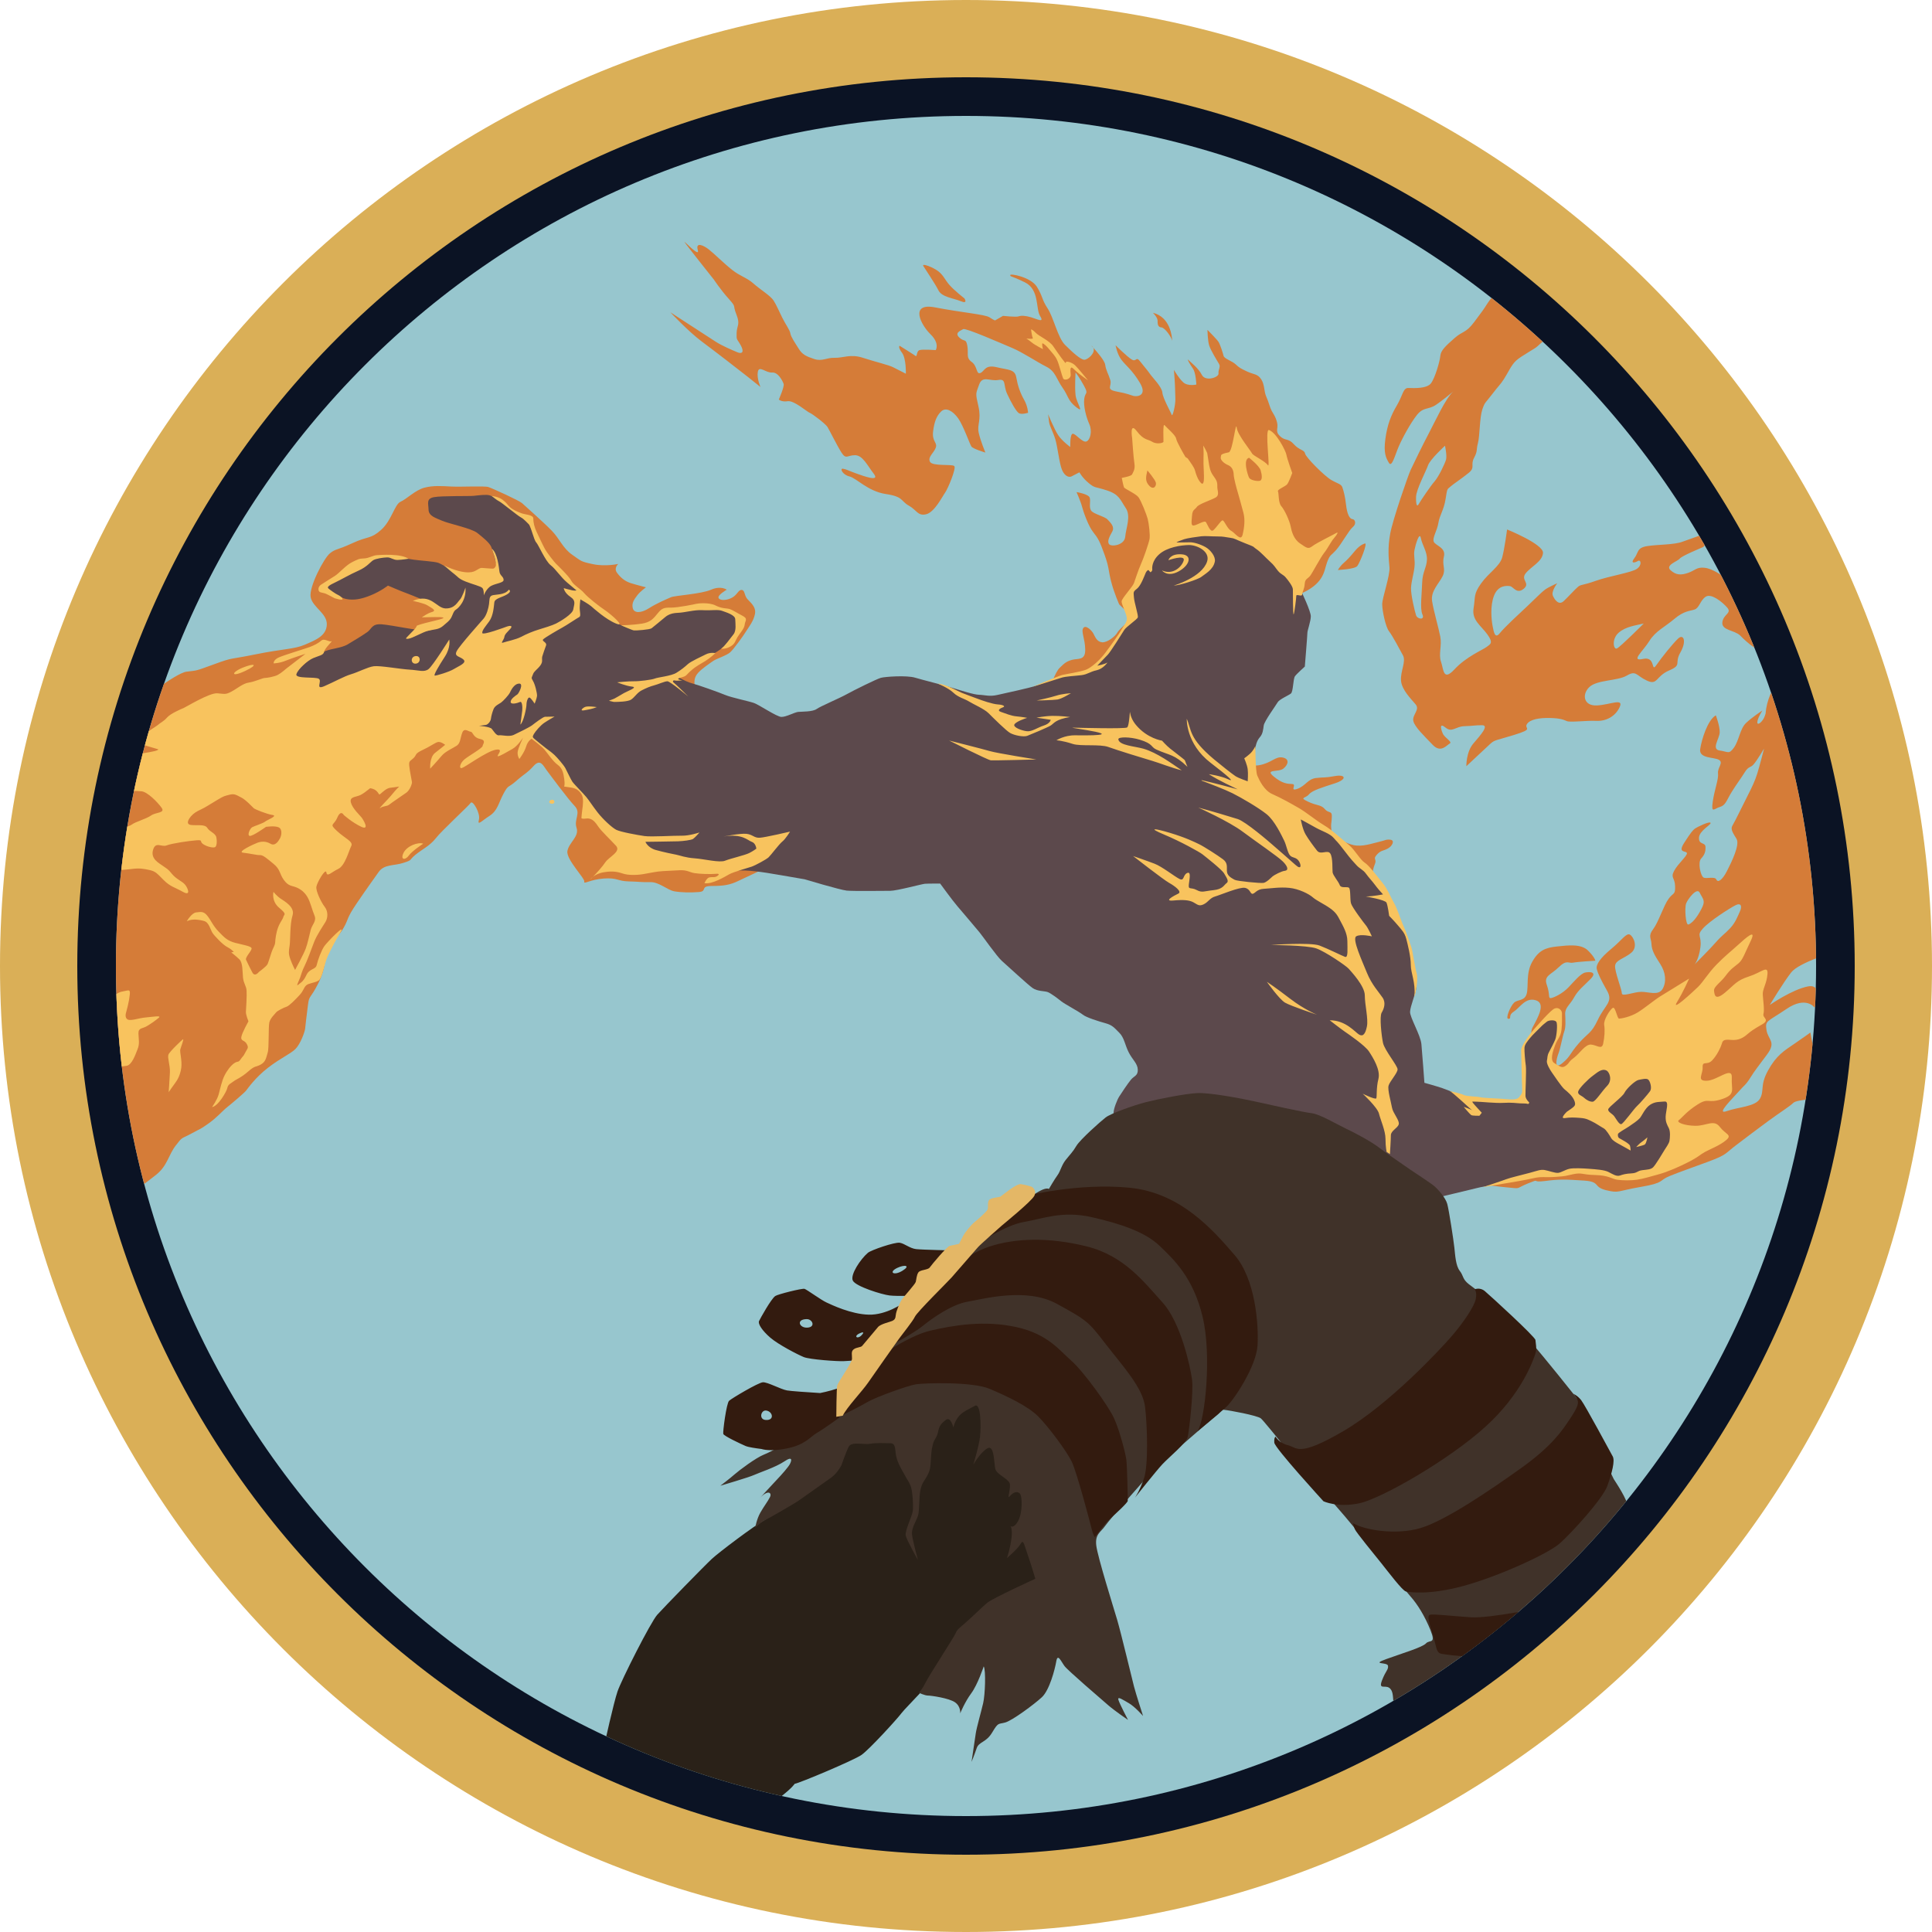 <?xml version="1.0" encoding="UTF-8" standalone="no"?><!DOCTYPE svg PUBLIC "-//W3C//DTD SVG 1.1//EN" "http://www.w3.org/Graphics/SVG/1.1/DTD/svg11.dtd"><svg width="100%" height="100%" viewBox="0 0 150 150" version="1.1" xmlns="http://www.w3.org/2000/svg" xmlns:xlink="http://www.w3.org/1999/xlink" xml:space="preserve" xmlns:serif="http://www.serif.com/" style="fill-rule:evenodd;clip-rule:evenodd;stroke-linejoin:round;stroke-miterlimit:2;"><path id="base" d="M150,75c0,-41.394 -33.606,-75 -75,-75c-41.394,0 -75,33.606 -75,75c0,41.394 33.606,75 75,75c41.394,0 75,-33.606 75,-75Z" style="fill:#daaf57;"/><path id="outline" d="M144,75c0,-38.082 -30.918,-69 -69,-69c-38.082,0 -69,30.918 -69,69c0,38.082 30.918,69 69,69c38.082,0 69,-30.918 69,-69Z" style="fill:#0b1324;"/><path id="core" d="M141,75c0,-36.426 -29.574,-66 -66,-66c-36.426,0 -66,29.574 -66,66c0,36.426 29.574,66 66,66c36.426,0 66,-29.574 66,-66Z" style="fill:#97c6ce;"/><clipPath id="_clip1"><path d="M141,75c0,-36.426 -29.574,-66 -66,-66c-36.426,0 -66,29.574 -66,66c0,36.426 29.574,66 66,66c36.426,0 66,-29.574 66,-66Z"/></clipPath><g clip-path="url(#_clip1)"><g id="brand"><path d="M46.884,135.629c0.08,-0.341 0.761,-3.428 1.062,-4.31c0.301,-0.882 2.566,-5.372 3.087,-5.954c0.521,-0.581 3.668,-3.808 4.23,-4.329c0.561,-0.522 3.247,-2.546 4.129,-3.047c0.882,-0.501 6.642,-7.525 6.642,-7.525l11.82,-3.42l4.871,14.553c0,-0 -9.212,6.755 -9.533,7.637c-0.32,0.882 -2.855,3.308 -3.196,3.769c-0.341,0.461 -2.505,2.826 -3.107,3.247c-0.601,0.421 -4.851,2.205 -5.192,2.245c0,0 -0.16,0.281 -1.002,0.943c-0.842,0.661 -1.303,1.262 -1.303,1.262c0,0 -12.589,-4.73 -12.508,-5.071Z" style="fill:#2a2118;"/><path d="M137.991,52.857c0.42,0.266 3.108,1.978 2.992,2.342c2.455,8.318 1.509,18.69 1.509,18.69c0,-0 -2.814,0.83 -3.425,1.61c-0.61,0.78 -1.661,2.527 -1.661,2.527c-0,-0 1.729,-1.204 2.967,-1.441c1.238,-0.238 0.508,1.644 0.508,1.644c0,0 -0.644,-0.932 -2.17,0.102c-1.526,1.034 -1.678,0.882 -1.56,1.645c0.119,0.763 0.78,0.898 0.051,1.882c-0.729,0.983 -0.932,1.22 -1.305,1.814c-0.373,0.593 -0.458,0.559 -0.916,1.085c-0.458,0.526 -1.814,1.831 -0.915,1.509c0.898,-0.322 2.221,-0.339 2.577,-0.967c0.356,-0.627 -0.017,-1.017 0.627,-2.187c0.644,-1.17 1.238,-1.526 2.086,-2.102c0.847,-0.577 1.203,-0.848 1.203,-0.848l0.933,5.121c-0,-0 -1.984,0.067 -2.255,0.339c-0.271,0.271 -0.967,0.695 -1.916,1.39c-0.95,0.695 -1.611,1.204 -2.509,1.882c-0.899,0.678 -0.696,0.746 -2.205,1.306c-1.509,0.559 -2.085,0.746 -2.967,1.102c-0.881,0.356 -0.356,0.525 -2.238,0.847c-1.882,0.322 -1.678,0.509 -2.713,0.255c-1.034,-0.255 -0.39,-0.662 -1.729,-0.746c-1.34,-0.085 -1.848,-0.119 -3.001,0.034c-1.153,0.152 -0.271,-0.238 -1.323,0.186c-1.051,0.424 -0.44,0.424 -1.695,0.305c-1.255,-0.118 -3.374,-0.458 -3.374,-0.458l-13.337,-6.265l-25.068,-19.631c0,-0 -15.424,1.424 -15.649,1.537c-0.224,0.112 -1.572,0.73 -2.19,1.029c-0.617,0.299 -1.104,0.393 -2.058,0.393c-0.955,0 -0.319,0.412 -0.992,0.468c-0.674,0.056 -1.404,0.037 -1.928,-0.056c-0.524,-0.094 -1.179,-0.73 -1.853,-0.711c-0.674,0.018 -0.824,-0.038 -1.685,-0.057c-0.861,-0.018 -0.861,-0.299 -1.927,-0.224c-1.067,0.075 -1.591,0.486 -1.517,0.243c0.075,-0.243 -1.422,-1.722 -1.31,-2.377c0.113,-0.655 0.936,-1.123 0.712,-1.797c-0.225,-0.673 0.374,-1.16 -0.15,-1.703c-0.524,-0.543 -1.891,-2.396 -2.171,-2.77c-0.281,-0.374 -0.487,-0.917 -1.011,-0.337c-0.524,0.58 -0.693,0.58 -1.348,1.161c-0.655,0.58 -0.599,0.262 -0.992,0.992c-0.393,0.73 -0.449,1.31 -1.085,1.722c-0.637,0.411 -0.955,0.804 -0.824,0.299c0.131,-0.505 -0.486,-1.535 -0.636,-1.31c-0.15,0.224 -2.265,2.171 -2.714,2.751c-0.449,0.58 -1.067,0.861 -1.591,1.292c-0.524,0.43 -0.168,0.374 -0.917,0.617c-0.749,0.244 -1.497,0.094 -1.928,0.711c-0.43,0.618 -0.879,1.217 -1.703,2.434c-0.824,1.216 -0.599,1.16 -1.011,1.89c-0.411,0.73 -0.992,1.16 -1.235,1.741c-0.243,0.58 -0.131,1.385 -0.749,2.601c-0.617,1.217 -0.692,0.88 -0.786,1.629c-0.093,0.748 -0.206,1.647 -0.224,1.871c-0.019,0.225 -0.356,1.179 -0.749,1.572c-0.393,0.394 -1.142,0.693 -2.134,1.46c-0.992,0.768 -1.553,1.591 -1.703,1.778c-0.15,0.188 -1.123,1.011 -1.479,1.292c-0.355,0.281 -0.767,0.786 -1.459,1.273c-0.693,0.486 -0.487,0.318 -1.311,0.767c-0.823,0.449 -0.655,0.206 -1.216,0.936c-0.562,0.73 -0.637,1.553 -1.498,2.246c-0.86,0.692 -1.553,1.16 -1.553,1.16c-6.684,-11.58 -8.746,-23.836 0.019,-37.676c-0,-0 2.994,-2.415 3.874,-2.527c0.88,-0.112 0.618,-0.019 2.152,-0.58c1.535,-0.562 1.105,-0.337 3.22,-0.768c2.115,-0.43 2.994,-0.393 3.818,-0.748c0.823,-0.356 1.666,-0.674 1.703,-1.554c0.038,-0.879 -1.104,-1.347 -1.254,-2.133c-0.15,-0.787 1.03,-3.033 1.497,-3.407c0.468,-0.374 0.487,-0.206 1.741,-0.786c1.254,-0.58 1.404,-0.299 2.227,-1.029c0.824,-0.73 1.049,-1.984 1.516,-2.19c0.468,-0.206 1.142,-0.899 1.835,-1.086c0.692,-0.187 1.366,-0.131 2.115,-0.093c0.748,0.037 2.564,-0.057 2.863,0.037c0.3,0.094 2.396,1.048 2.621,1.254c0.224,0.206 1.684,1.497 2.302,2.134c0.617,0.636 0.861,1.366 1.591,1.871c0.73,0.506 0.636,0.524 1.609,0.73c0.974,0.206 1.966,-0.018 1.966,-0.018c-0,-0 -0.375,0.318 -0.094,0.692c0.281,0.375 0.599,0.655 1.086,0.805c0.486,0.15 1.16,0.318 1.16,0.318c-0,0 -0.449,0.318 -0.674,0.618c-0.224,0.299 -0.449,0.58 -0.355,0.992c0.093,0.412 0.636,0.412 1.254,0.019c0.617,-0.394 1.422,-0.73 1.721,-0.861c0.3,-0.131 2.34,-0.244 3.107,-0.581c0.768,-0.337 1.217,0 1.217,0c-0,0 -0.73,0.412 -0.636,0.637c0.093,0.224 0.636,0.206 1.048,-0.019c0.412,-0.225 0.486,-0.618 0.748,-0.599c0.262,0.019 0.188,0.412 0.431,0.693c0.243,0.28 0.711,0.617 0.599,1.179c-0.112,0.561 -0.487,1.01 -0.693,1.347c-0.206,0.337 -0.936,1.348 -1.216,1.61c-0.281,0.262 -1.086,0.505 -1.348,0.692c-0.262,0.188 -0.861,0.581 -1.16,0.918c-0.3,0.336 -0.281,0.617 -0.281,0.842c-0,0.224 3.687,4.904 3.687,4.904l23.901,-4.549c0,0 0.412,-1.254 0.768,-1.59c0.355,-0.337 0.486,-0.487 0.954,-0.618c0.468,-0.131 1.048,0.075 1.03,-0.805c-0.019,-0.88 -0.337,-1.385 -0.15,-1.666c0.187,-0.28 0.655,0.187 0.786,0.431c0.131,0.243 0.262,0.636 0.674,0.674c0.412,0.037 1.048,-0.487 1.179,-0.749c0.131,-0.262 1.198,-1.179 1.198,-1.179l-1.048,-1.011c-0,0 -0.412,-0.917 -0.637,-1.815c-0.224,-0.899 -0.131,-1.011 -0.505,-2.059c-0.374,-1.048 -0.505,-1.273 -0.88,-1.741c-0.374,-0.468 -0.767,-1.591 -0.861,-1.965c-0.093,-0.375 -0.43,-1.142 -0.43,-1.142c-0,0 0.954,0.15 1.029,0.449c0.075,0.3 -0.075,0.693 0.094,0.974c0.168,0.28 1.048,0.449 1.291,0.711c0.244,0.262 0.562,0.561 0.356,0.936c-0.206,0.374 -0.412,0.748 -0.243,0.973c0.168,0.224 1.197,0.093 1.254,-0.58c0.056,-0.674 0.467,-1.591 0.037,-2.228c-0.43,-0.636 -0.487,-1.048 -1.46,-1.366c-0.973,-0.318 -0.898,-0.15 -1.404,-0.561c-0.505,-0.412 -0.73,-0.843 -0.73,-0.843c0,0 -0.393,0.206 -0.617,0.319c-0.225,0.112 -0.618,-0.057 -0.805,-0.712c-0.187,-0.655 -0.281,-1.609 -0.449,-2.171c-0.169,-0.561 -0.449,-1.029 -0.487,-1.366c-0.037,-0.337 -0.075,-0.58 -0.075,-0.58c0,-0 0.487,1.179 0.786,1.628c0.3,0.449 0.936,0.917 0.936,0.917c0,0 -0.037,-1.048 0.206,-1.029c0.243,0.018 0.749,0.711 1.048,0.599c0.3,-0.113 0.468,-0.805 0.225,-1.348c-0.244,-0.543 -0.468,-1.404 -0.393,-1.965c0.075,-0.562 0.355,-0.318 -0.019,-1.011c-0.374,-0.692 -0.655,-1.029 -0.655,-1.029c-0,-0 -0.075,1.123 -0,1.759c0.075,0.636 0.73,1.46 0.056,0.936c-0.674,-0.524 -0.599,-0.861 -1.067,-1.516c-0.468,-0.655 -0.543,-1.273 -1.254,-1.629c-0.711,-0.355 -1.853,-1.123 -2.658,-1.459c-0.804,-0.337 -3.612,-1.573 -3.799,-1.46c-0.187,0.112 -0.711,0.28 -0.299,0.655c0.411,0.374 0.505,0.037 0.617,0.636c0.112,0.599 -0.131,0.917 0.337,1.254c0.468,0.337 0.337,0.992 0.674,0.861c0.337,-0.131 0.337,-0.674 1.273,-0.449c0.935,0.225 1.403,0.15 1.516,0.786c0.112,0.636 0.299,1.198 0.599,1.722c0.299,0.524 0.318,1.029 0.318,1.029c-0,0 -0.524,0.169 -0.73,0.019c-0.206,-0.15 -0.58,-0.805 -0.899,-1.497c-0.318,-0.693 -0.037,-1.179 -0.692,-1.067c-0.655,0.112 -1.217,-0.374 -1.479,0.355c-0.262,0.73 -0.299,0.637 -0.056,1.685c0.243,1.048 -0.112,1.422 0.019,2.04c0.131,0.618 0.524,1.554 0.524,1.554c-0,-0 -0.955,-0.281 -1.086,-0.468c-0.131,-0.187 -0.617,-1.61 -1.029,-2.19c-0.412,-0.58 -0.955,-0.88 -1.31,-0.543c-0.356,0.337 -0.543,0.786 -0.637,1.572c-0.093,0.786 0.356,0.842 0.206,1.254c-0.149,0.412 -0.636,0.711 -0.449,1.086c0.187,0.374 1.722,0.168 1.89,0.337c0.169,0.168 -0.505,1.778 -0.711,2.059c-0.206,0.28 -0.823,1.534 -1.478,1.684c-0.655,0.15 -0.712,-0.318 -1.348,-0.674c-0.636,-0.355 -0.393,-0.692 -1.778,-0.898c-1.385,-0.206 -2.283,-1.235 -2.826,-1.366c-0.543,-0.131 -0.768,-0.637 -0.506,-0.599c0.262,0.037 0.468,0.168 1.049,0.374c0.58,0.206 1.852,0.674 1.347,0.019c-0.505,-0.655 -0.861,-1.442 -1.46,-1.442c-0.599,0 -0.692,0.356 -1.048,-0.205c-0.356,-0.562 -0.936,-1.741 -1.085,-1.984c-0.15,-0.244 -1.18,-1.03 -1.385,-1.105c-0.206,-0.075 -1.217,-0.973 -1.704,-0.898c-0.486,0.075 -0.692,-0.131 -0.692,-0.131c-0,-0 0.449,-1.011 0.374,-1.217c-0.075,-0.206 -0.412,-0.917 -0.898,-0.879c-0.487,0.037 -1.011,-0.581 -1.105,-0.056c-0.093,0.524 0.206,1.179 0.206,1.179c0,-0 -0.449,-0.356 -1.01,-0.805c-0.562,-0.449 -2.527,-1.965 -3.557,-2.733c-1.029,-0.767 -2.433,-2.264 -2.433,-2.264c0,-0 3.032,1.965 3.519,2.283c0.487,0.318 1.329,0.674 1.685,0.823c0.355,0.15 0.561,0 0.262,-0.542c-0.3,-0.543 -0.337,-0.356 -0.319,-0.955c0.019,-0.599 0.3,-0.636 -0.018,-1.441c-0.319,-0.805 0.037,-0.505 -0.599,-1.217c-0.637,-0.711 -1.142,-1.478 -1.142,-1.478c0,-0 -2.19,-2.752 -2.283,-2.92c-0.094,-0.168 1.216,1.254 1.029,0.618c-0.187,-0.637 0.412,-0.393 0.842,-0.057c0.431,0.337 1.179,1.086 1.816,1.591c0.636,0.506 1.141,0.599 1.666,1.067c0.524,0.468 1.31,0.936 1.553,1.31c0.243,0.375 0.393,0.768 0.674,1.329c0.281,0.562 0.599,0.974 0.636,1.236c0.038,0.262 0.375,0.748 0.655,1.197c0.281,0.45 0.58,0.581 1.198,0.787c0.618,0.205 0.936,-0.113 1.591,-0.094c0.655,0.019 1.217,-0.318 2.19,-0c0.973,0.318 2.021,0.561 2.339,0.73c0.319,0.168 0.992,0.505 0.992,0.505c0,0 0.038,-1.179 -0.299,-1.628c-0.337,-0.449 -0.187,-0.543 -0.187,-0.543c-0,0 1.085,0.674 1.235,0.786c0.15,0.113 0.056,-0.374 0.318,-0.449c0.262,-0.075 1.254,0 1.254,0c0,0 0.337,-0.505 -0.411,-1.235c-0.749,-0.73 -1.648,-2.471 0.374,-2.078c2.021,0.393 3.874,0.543 4.211,0.768c0.337,0.224 0.431,0.243 0.431,0.243l0.617,-0.356c0,0 1.011,0.113 1.217,0.038c0.206,-0.075 0.524,-0.056 0.973,0.075c0.449,0.131 1.048,0.467 0.693,-0.094c-0.356,-0.562 -0.038,-2.059 -1.18,-2.62c-1.141,-0.562 -1.123,-0.412 -1.141,-0.562c-0.019,-0.15 1.609,0.15 2.077,0.917c0.468,0.768 0.356,0.955 0.824,1.666c0.468,0.711 0.786,2.265 1.347,2.826c0.562,0.562 1.18,1.123 1.479,1.161c0.26,0.032 0.929,-0.528 0.721,-0.933c-0.096,-0.106 -0.159,-0.172 -0.159,-0.172c0.076,0.052 0.128,0.11 0.159,0.172c0.292,0.319 0.884,1.002 0.926,1.326c0.056,0.43 0.243,0.692 0.393,1.179c0.15,0.487 -0.393,0.73 0.505,0.898c0.899,0.169 1.011,0.262 1.292,0.337c0.281,0.075 1.104,0 0.505,-1.011c-0.599,-1.01 -1.104,-1.347 -1.441,-1.796c-0.337,-0.45 -0.449,-1.123 -0.449,-1.123c-0,-0 0.88,0.879 1.254,1.104c0.374,0.225 0.318,-0.281 0.636,0.131c0.318,0.412 0.58,0.693 0.768,0.973c0.187,0.281 0.935,1.011 0.973,1.46c0.037,0.449 0.674,1.554 0.73,1.741c0.056,0.187 0.299,-0.768 0.281,-1.254c-0.019,-0.487 -0.019,-0.955 -0.057,-1.498c-0.037,-0.542 -0.056,-0.748 -0.056,-0.748c0,-0 0.375,0.655 0.73,0.973c0.356,0.318 1.011,0.168 1.011,0.168c-0,0 -0.037,-0.917 -0.262,-1.235c-0.225,-0.318 -0.524,-0.842 -0.356,-0.674c0.169,0.169 0.768,0.618 1.048,1.161c0.281,0.543 1.329,0.187 1.292,-0.112c-0.038,-0.3 0.187,-0.506 0.037,-0.749c-0.149,-0.243 -0.655,-1.067 -0.767,-1.441c-0.112,-0.375 -0.131,-1.198 -0.131,-1.198c-0,-0 0.73,0.73 0.861,0.936c0.131,0.206 0.337,0.861 0.393,1.085c0.056,0.225 0.655,0.393 0.936,0.655c0.281,0.262 0.374,0.318 0.898,0.562c0.524,0.243 0.805,0.168 1.086,0.599c0.28,0.43 0.206,0.936 0.393,1.347c0.187,0.412 0.281,0.843 0.412,1.086c0.131,0.243 0.318,0.468 0.43,0.936c0.112,0.468 -0.187,0.655 0.225,1.048c0.411,0.393 0.636,0.131 1.066,0.618c0.431,0.486 0.824,0.43 0.88,0.729c0.056,0.3 1.516,1.76 2.04,2.059c0.524,0.3 0.768,0.3 0.861,0.58c0.094,0.281 0.206,0.674 0.281,1.348c0.075,0.674 0.262,1.086 0.487,1.104c0.224,0.019 0.336,0.375 0.037,0.618c-0.299,0.243 -0.861,1.291 -1.291,1.778c-0.431,0.487 -0.468,0.318 -0.712,0.973c-0.243,0.655 -0.187,1.666 -2.189,2.49c-2.003,0.823 -4.324,11.529 -4.399,12.053c-0.075,0.524 0.337,1.366 1.31,1.198c0.974,-0.168 1.273,-0.711 1.834,-0.599c0.562,0.112 0.431,0.562 0.057,0.861c-0.375,0.3 -1.46,0.019 -0.768,0.599c0.693,0.58 1.086,0.58 1.46,0.599c0.374,0.019 -0.243,0.599 0.393,0.374c0.637,-0.224 0.805,-0.767 1.46,-0.842c0.655,-0.075 0.636,0 1.46,-0.15c0.824,-0.149 0.973,0.244 0,0.562c-0.973,0.318 -1.759,0.543 -2.021,0.861c-0.262,0.318 -0.786,0.224 -0.075,0.561c0.711,0.337 1.01,0.225 1.31,0.58c0.299,0.356 0.561,0.094 0.543,0.581c-0.019,0.486 -0.056,0.468 -0.056,0.748c-0,0.144 0.034,0.421 0.068,0.657c0.474,0.311 1.158,0.7 1.675,0.811c0.688,0.147 1.4,-0.123 1.94,-0.245c0.54,-0.123 0.589,-0.221 0.932,-0.172c0.344,0.049 0.148,0.491 -0.221,0.687c-0.368,0.196 -0.54,0.123 -0.859,0.491c-0.319,0.368 0.049,0.295 -0.147,0.736c-0.196,0.442 -0.245,1.277 -0.245,1.277c-0,-0 -2.091,-2.25 -3.035,-3.318c0.013,0.087 0.023,0.143 0.023,0.143l4.828,20.682l11.268,0.468c-0,-0 -1.03,-5.765 -0.599,-6.57c0.43,-0.804 1.067,-1.89 0.262,-2.133c-0.805,-0.244 -1.217,0.561 -1.703,0.879c-0.487,0.319 -0.131,0.543 -0.412,0.562c-0.281,0.019 0.15,-0.992 0.43,-1.254c0.281,-0.262 0.805,-0.112 0.974,-0.674c0.168,-0.561 -0.075,-1.591 0.43,-2.489c0.506,-0.899 1.03,-1.105 1.909,-1.198c0.88,-0.094 1.891,-0.225 2.433,0.318c0.543,0.543 0.562,0.786 0.562,0.786c-0,0 -1.348,0.075 -1.722,0.15c-0.374,0.075 -0.487,-0.262 -1.123,0.356c-0.636,0.617 -1.179,0.655 -0.917,1.385c0.262,0.73 0.075,1.048 0.318,1.01c0.243,-0.037 0.898,-0.355 1.348,-0.823c0.449,-0.468 0.954,-1.086 1.31,-1.161c0.355,-0.075 0.954,-0.056 0.43,0.487c-0.524,0.543 -0.973,0.861 -1.291,1.441c-0.318,0.58 -0.711,0.786 -0.693,1.292c0.019,0.505 0.057,1.01 -0.075,1.366c-0.131,0.355 -0.299,1.329 -0.449,1.703c-0.149,0.374 -0.374,1.31 0.3,0.749c0.674,-0.562 0.524,-0.674 1.272,-1.535c0.749,-0.861 0.955,-0.711 1.498,-1.853c0.543,-1.142 1.198,-1.366 0.711,-2.227c-0.487,-0.861 -0.73,-1.367 -0.805,-1.703c-0.075,-0.337 0.281,-0.861 1.123,-1.554c0.842,-0.692 1.179,-1.273 1.46,-1.104c0.281,0.168 0.636,0.954 0.094,1.404c-0.543,0.449 -1.217,0.561 -1.254,1.01c-0.038,0.449 0.524,1.834 0.524,2.134c-0,0.299 0.936,-0.112 1.516,-0.112c0.58,-0 1.329,0.318 1.647,-0.225c0.318,-0.543 0.243,-1.291 -0.187,-1.946c-0.431,-0.656 -0.655,-1.067 -0.674,-1.535c-0.019,-0.468 -0.281,-0.618 0.131,-1.161c0.412,-0.542 0.823,-1.853 1.198,-2.358c0.374,-0.505 0.524,-0.281 0.505,-0.973c-0.019,-0.693 -0.374,-0.637 -0.075,-1.198c0.3,-0.562 1.011,-1.142 0.992,-1.366c-0.018,-0.225 -0.748,0.037 -0.224,-0.787c0.524,-0.823 0.692,-1.01 0.842,-1.123c0.15,-0.112 1.142,-0.598 1.216,-0.449c0.075,0.15 -0.879,0.599 -0.898,1.161c-0.019,0.561 0.487,0.337 0.505,0.692c0.019,0.356 -0.056,0.618 -0.336,0.917c-0.281,0.3 -0.038,1.367 0.187,1.479c0.224,0.112 0.879,-0.112 0.992,0.15c0.112,0.262 0.449,0.075 0.823,-0.655c0.375,-0.73 1.011,-2.04 0.749,-2.49c-0.262,-0.449 -0.505,-0.748 -0.318,-1.048c0.187,-0.299 0.842,-1.666 1.179,-2.321c0.337,-0.655 0.561,-1.141 0.73,-1.665c0.168,-0.525 0.543,-1.984 0.543,-1.984c-0,-0 -0.543,0.917 -0.805,1.216c-0.262,0.3 -0.393,0.131 -0.693,0.618c-0.299,0.486 -0.636,0.917 -1.029,1.553c-0.393,0.637 -0.449,1.011 -0.899,1.142c-0.449,0.131 -0.692,0.543 -0.561,-0.393c0.131,-0.936 0.468,-1.759 0.412,-2.209c-0.056,-0.449 0.448,-0.828 0.073,-1.053c-0.374,-0.224 -1.571,-0.088 -1.458,-0.837c0.112,-0.749 0.58,-2.265 1.216,-2.62c0,-0 0.318,0.842 0.3,1.329c-0.019,0.486 -0.674,1.31 -0,1.403c0.674,0.094 0.711,0.318 1.104,-0.224c0.393,-0.543 0.468,-1.46 0.936,-1.909c0.468,-0.45 1.273,-0.974 1.273,-0.974c-0,0 -0.393,0.618 -0.393,0.917c-0,0.3 0.43,-0.056 0.58,-0.486c0.019,-0.057 0.039,-0.115 0.058,-0.175c0.095,-1.111 0.529,-1.883 0.914,-2.561c-0.036,-0.022 -0.055,-0.034 -0.055,-0.034c-0,-0 -0.208,-1.248 -0.559,-2c-1.091,-0.213 -2.219,-1.435 -2.267,-1.482c-0.45,-0.43 -1.46,-0.393 -1.385,-1.029c0.074,-0.636 0.767,-0.692 0.374,-1.142c-0.393,-0.449 -1.235,-1.123 -1.666,-0.842c-0.43,0.281 -0.486,0.861 -0.861,0.992c-0.374,0.131 -0.823,0.094 -1.572,0.73c-0.749,0.636 -1.46,0.936 -1.947,1.722c-0.486,0.786 -1.497,1.61 -0.486,1.385c1.011,-0.225 0.599,1.104 1.029,0.487c0.431,-0.618 1.254,-1.647 1.685,-2.059c0.43,-0.412 0.692,0.187 0.187,1.067c-0.505,0.879 0.168,0.954 -0.88,1.403c-1.048,0.45 -0.879,1.18 -1.722,0.786c-0.842,-0.393 -0.823,-0.823 -1.553,-0.393c-0.73,0.431 -2.321,0.319 -2.92,0.899c-0.599,0.58 -0.43,1.478 0.599,1.422c1.029,-0.056 2.096,-0.599 1.759,0.131c-0.337,0.73 -1.067,1.105 -1.815,1.067c-0.749,-0.037 -2.022,0.131 -2.284,0.019c-0.262,-0.112 -0.505,-0.225 -1.328,-0.243c-0.824,-0.019 -1.554,0.112 -1.779,0.486c-0.224,0.375 0.618,0.337 -1.029,0.842c-1.647,0.506 -1.441,0.337 -1.965,0.824c-0.524,0.487 -1.703,1.591 -1.703,1.591c-0,-0 -0.019,-1.104 0.542,-1.759c0.562,-0.656 1.254,-1.423 0.674,-1.423c-0.58,0 -0.674,0.056 -1.366,0.075c-0.693,0.019 -0.955,0.524 -1.46,0.112c-0.505,-0.412 -0.374,0.094 -0.225,0.449c0.15,0.356 0.786,0.656 0.543,0.787c-0.243,0.131 -0.692,0.767 -1.329,0.093c-0.636,-0.674 -1.404,-1.385 -1.497,-1.853c-0.094,-0.468 0.524,-0.861 0.187,-1.273c-0.337,-0.411 -1.085,-1.123 -1.142,-1.853c-0.056,-0.729 0.412,-1.478 0.15,-1.965c-0.262,-0.486 -0.823,-1.535 -1.085,-1.871c-0.263,-0.337 -0.525,-1.591 -0.525,-2.097c0,-0.505 0.618,-2.208 0.562,-2.863c-0.056,-0.655 -0.15,-1.479 0.056,-2.602c0.206,-1.123 1.385,-4.511 1.591,-4.96c0.206,-0.449 0.955,-1.984 1.441,-2.901c0.467,-0.879 1.259,-2.634 1.852,-3.174c0.048,-0.041 0.076,-0.064 0.076,-0.064c-0.025,0.019 -0.05,0.04 -0.076,0.064c-0.217,0.179 -0.854,0.701 -1.328,1.022c-0.58,0.393 -0.973,0.149 -1.478,0.786c-0.506,0.636 -1.142,1.815 -1.423,2.47c-0.281,0.655 -0.524,1.629 -0.748,1.254c-0.225,-0.374 -0.431,-0.748 -0.281,-1.853c0.15,-1.104 0.43,-1.834 0.898,-2.62c0.468,-0.786 0.468,-1.366 0.899,-1.347c0.43,0.018 1.422,0.056 1.74,-0.356c0.318,-0.412 0.693,-1.703 0.73,-2.134c0.038,-0.43 0.412,-0.767 1.086,-1.366c0.674,-0.599 0.879,-0.374 1.553,-1.273c0.674,-0.898 0.674,-0.898 1.048,-1.478c0.375,-0.581 0.936,-0.974 0.936,-0.974l3.837,3.556c0,0 -0.767,0.637 -0.936,0.805c-0.168,0.169 -1.235,0.73 -1.628,1.086c-0.393,0.355 -0.636,0.954 -0.955,1.441c-0.318,0.487 -0.393,0.487 -0.917,1.179c-0.524,0.693 -0.561,0.58 -0.767,1.198c-0.206,0.618 -0.187,2.04 -0.337,2.602c-0.15,0.561 -0,0.58 -0.3,1.141c-0.299,0.562 0.113,0.73 -0.411,1.161c-0.524,0.43 -1.217,0.879 -1.441,1.085c-0.225,0.206 -0.225,0.075 -0.356,0.936c-0.131,0.861 -0.468,1.273 -0.562,1.872c-0.093,0.599 -0.486,1.16 -0.355,1.46c0.131,0.299 0.954,0.449 0.786,1.141c-0.169,0.693 0.168,0.955 -0.094,1.516c-0.262,0.562 -0.954,1.161 -0.823,1.966c0.131,0.805 0.505,2.059 0.636,2.751c0.131,0.693 -0.15,1.366 0.056,1.947c0.206,0.58 0.15,1.553 1.048,0.58c0.899,-0.973 2.172,-1.498 2.471,-1.722c0.299,-0.225 0.58,-0.3 0.075,-0.992c-0.505,-0.693 -1.217,-1.104 -1.067,-2.021c0.15,-0.918 -0.019,-1.086 0.58,-1.928c0.599,-0.843 1.46,-1.329 1.647,-2.04c0.187,-0.712 0.375,-2.153 0.375,-2.153c-0,0 2.826,1.142 2.788,1.816c-0.037,0.673 -0.935,1.067 -1.347,1.591c-0.412,0.524 0.393,0.748 -0.15,1.197c-0.543,0.45 -0.805,-0.168 -1.067,-0.205c-0.262,-0.038 -0.917,-0.075 -1.235,0.73c-0.318,0.804 -0.206,1.89 -0.112,2.377c0.093,0.486 0.187,1.01 0.561,0.542c0.374,-0.468 1.497,-1.497 2.134,-2.096c0.636,-0.599 1.123,-1.104 1.385,-1.291c0.262,-0.188 0.936,-0.487 0.936,-0.487c-0,-0 -0.487,0.636 -0.337,0.973c0.15,0.337 0.468,0.768 0.842,0.412c0.374,-0.356 0.861,-0.898 1.104,-1.104c0.244,-0.206 0.337,-0.094 1.385,-0.468c1.049,-0.375 2.789,-0.637 3.201,-0.936c0.412,-0.299 0.299,-0.749 0.056,-0.599c-0.243,0.15 -0.599,0.206 -0.262,-0.225c0.337,-0.43 0.168,-0.804 0.992,-0.935c0.824,-0.131 2.078,-0.094 2.733,-0.337c0.655,-0.244 1.909,-0.674 1.909,-0.674c-0,-0 -0.056,0.973 -0.3,1.085c-0.243,0.113 -1.628,0.674 -1.815,0.899c-0.187,0.224 -1.142,0.505 -0.711,0.898c0.43,0.393 0.823,0.393 1.366,0.206c0.543,-0.187 0.655,-0.468 1.291,-0.393c0.637,0.075 1.313,0.618 1.498,0.674c0.108,0.032 3.094,1.699 3.203,4.435c0.45,0.338 -0.659,0.927 -0.134,1.086c0.169,0.051 0.32,0.264 0.452,0.546c0.413,0.081 0.822,0.017 1.164,-0.312c0.271,0.91 -0.108,1.567 -0.55,2.346Zm-6.42,22.02c0,0 0.323,-0.376 0.448,-1.325c0.125,-0.949 -0.34,-0.877 0.197,-1.468c0.537,-0.591 2.059,-1.559 2.507,-1.791c0.448,-0.233 0.555,0.053 0.358,0.483c-0.197,0.43 -0.34,0.842 -0.752,1.29c-0.412,0.447 -0.645,0.555 -1.11,1.092c-0.466,0.537 -1.415,1.469 -1.648,1.719Zm-0.483,-3.098c-0.217,0.075 -0.305,-1.289 -0.179,-1.63c0.125,-0.34 0.841,-1.289 1.056,-0.841c0.215,0.447 0.448,0.591 0.215,1.092c-0.233,0.502 -0.68,1.236 -1.092,1.379Zm-3.468,-23.369c0,0 -1.813,1.813 -2.081,1.937c-0.267,0.124 -0.432,-0.721 0.124,-1.216c0.556,-0.494 1.36,-0.576 1.957,-0.721Zm-17.8,-4.388c0.062,-0.556 -0.083,-0.886 -0,-1.319c0.082,-0.432 0.391,-1.462 0.494,-0.927c0.103,0.536 0.495,1.051 0.474,1.669c-0.021,0.618 -0.35,0.968 -0.371,1.793c-0.02,0.824 -0.185,2.019 0.021,2.472c0.206,0.453 -0.392,0.371 -0.495,0.062c-0.103,-0.309 -0.412,-1.607 -0.391,-2.122c0.021,-0.515 0.206,-1.072 0.268,-1.628Zm-3.856,-1.827c-0.22,0.078 -0.474,0.219 -0.802,0.62c-0.328,0.401 -0.584,0.674 -0.839,0.893c-0.255,0.218 -0.455,0.546 -0.455,0.546c-0,0 1.312,-0.054 1.512,-0.309c0.201,-0.256 0.839,-1.841 0.584,-1.75Zm6.225,-7.588c0,-0 -1.154,1.05 -1.318,1.524c-0.165,0.474 -0.907,1.855 -0.928,2.431c-0.02,0.577 0.062,0.845 0.206,0.577c0.145,-0.268 0.928,-1.421 1.237,-1.772c0.309,-0.35 0.803,-1.38 0.885,-1.689c0.083,-0.309 -0.082,-1.071 -0.082,-1.071Zm-21.179,-8.145c-0.045,-0.27 -0.56,-1.022 -0.837,-1.041c-0.299,-0.02 -0.299,-0.299 -0.299,-0.538c0,-0.239 -0.359,-0.598 -0.359,-0.598c1.359,0.339 1.483,1.866 1.495,2.177c0.003,0.022 0.004,0.041 0.001,0.056c-0,0 -0,-0.02 -0.001,-0.056Zm-16.41,-3.075c-0.578,-0.239 -1.476,-0.319 -1.735,-0.837c-0.259,-0.519 -1.017,-1.635 -1.176,-1.894c-0.16,-0.26 0.777,0.099 1.176,0.418c0.399,0.319 0.479,0.619 0.838,1.037c0.359,0.419 1.176,1.057 1.176,1.057c0,0 0.299,0.459 -0.279,0.219Z" style="fill:#d57c38;"/><path d="M87.714,47.976c0.016,-0.3 0.111,-1.672 0.177,-2.054c0.067,-0.382 1.796,-3.639 2.012,-3.889c0.216,-0.249 2.004,-0.329 2.618,-0.445c0.615,-0.116 2.965,-0.096 3.563,0.169c0.598,0.266 2.333,1.21 2.781,1.641c0.449,0.432 1.644,1.445 1.943,2.043c0.299,0.598 0.963,2.026 0.963,2.408c0,0.382 -0.265,1.096 -0.265,1.279c-0,0.182 -0.2,2.624 -0.2,2.624c0,-0 -0.614,0.548 -0.763,0.747c-0.15,0.199 -0.133,1.196 -0.316,1.345c-0.183,0.149 -0.897,0.448 -1.03,0.681c-0.132,0.232 -1.029,1.461 -1.079,1.793c-0.05,0.333 -0.066,0.648 -0.299,0.914c-0.232,0.266 -0.332,0.598 -0.399,1.129c-0.066,0.532 0.013,2.808 0.312,3.073c0.299,0.266 5.806,3.205 6.271,3.703c0.465,0.498 1.97,2.009 2.286,2.242c0.315,0.232 1.61,2.142 1.876,2.707c0.266,0.564 1.362,3.537 1.461,4.201c0.1,0.664 0.416,1.893 0.349,2.375c-0.066,0.481 -0.481,1.461 -0.498,1.893c-0.017,0.432 0.814,1.81 0.88,2.508c0.067,0.697 0.233,3.005 0.233,3.005c-0,0 0.963,0.266 1.395,0.416c0.431,0.149 2.009,0.797 2.009,0.797l4.351,0.232l-0.103,-4.225c-0,-0 1.957,-2.88 2.41,-2.33c1.433,1.737 -1.49,2.862 0.268,4.242c-0,0 5.521,-1.7 7.791,1.115c3.416,4.235 0.135,7.973 -3.781,6.95c-0.251,-0.146 -2.401,-0.396 -3.737,-0.073c-1.177,0.284 -1.056,-0.076 -1.316,-0.017c-4.972,1.113 -4.372,0.856 -5.169,1.055c-0.797,0.199 -2.84,0.681 -2.84,0.681l-26.056,-5.564c0,0 0.648,-0.697 0.648,-0.979c-0,-0.283 0.282,-0.997 0.432,-1.229c0.149,-0.233 0.664,-1.013 0.913,-1.312c0.249,-0.299 0.548,-0.299 0.532,-0.781c-0.017,-0.481 -0.399,-0.747 -0.698,-1.328c-0.299,-0.582 -0.349,-1.146 -0.731,-1.528c-0.382,-0.382 -0.531,-0.598 -1.079,-0.747c-0.548,-0.15 -1.495,-0.449 -1.76,-0.665c-0.266,-0.216 -1.412,-0.83 -1.661,-1.029c-0.249,-0.2 -0.83,-0.648 -1.08,-0.731c-0.249,-0.083 -0.78,-0.05 -1.145,-0.299c-0.366,-0.249 -1.993,-1.76 -2.392,-2.109c-0.398,-0.349 -1.494,-1.926 -1.744,-2.225c-0.249,-0.299 -1.411,-1.678 -1.743,-2.06c-0.332,-0.382 -1.312,-1.727 -1.312,-1.727c-0,0 -0.947,0 -1.179,0.017c-0.233,0.016 -2.176,0.548 -2.707,0.548c-0.532,-0 -2.873,0.033 -3.371,-0.017c-0.499,-0.05 -3.272,-0.88 -3.272,-0.88c0,0 -2.292,-0.398 -2.923,-0.498c-0.631,-0.1 -1.295,-0.166 -1.677,-0.183c-0.382,-0.016 -2.441,0.033 -2.823,0c-0.382,-0.033 -1.976,-0.083 -3.089,-0.581c-1.113,-0.498 -2.043,-0.947 -2.757,-1.345c-0.714,-0.399 -1.876,-1.113 -2.408,-1.611c-0.531,-0.498 -1.184,-2.071 -1.677,-2.511c-0.673,-0.6 -1.958,-2.616 -2.224,-2.898c-0.266,-0.283 -1.811,-1.506 -1.811,-1.506c-0,-0 -1.913,0.285 -2.378,0.202c-0.465,-0.083 -2.408,-1.524 -2.626,-1.369c-8.835,6.311 -20.665,1.913 -13.244,-3.628c-0,-0 1.109,-1.156 1.46,-1.3c0.352,-0.143 0.482,-0.299 0.99,-0.495c0.508,-0.195 1.238,-0.234 1.706,-0.507c0.469,-0.274 1.186,-0.717 1.537,-0.964c0.352,-0.248 0.339,-0.665 1.133,-0.599c0.795,0.065 2.996,0.534 3.491,0.508c0.495,-0.026 1.394,-0.6 1.42,-0.86c0.026,-0.261 -0.326,-1.029 -0.821,-1.198c-0.495,-0.17 -1.628,-0.665 -2.162,-0.86c-0.534,-0.195 -1.459,-0.599 -1.459,-0.599c0,-0 -0.521,0.417 -1.302,0.742c-0.782,0.326 -1.381,0.417 -1.941,0.3c-0.56,-0.117 -1.588,-0.846 -1.588,-0.846c0,-0 1.025,-1.622 4.207,-2.425c0.633,-0.16 2.057,0.141 2.617,0.219c0.56,0.078 1.576,0.134 1.902,0.239c0.325,0.104 1.719,1.003 2.149,1.289c0.429,0.287 2.631,0.208 2.618,-0.039c-0.014,-0.247 -0.482,-2.123 -0.639,-2.475c-0.156,-0.351 -0.651,-0.742 -1.094,-1.094c-0.443,-0.351 -2.201,-0.716 -2.709,-0.937c-0.508,-0.222 -1.055,-0.365 -1.068,-0.86c-0.013,-0.495 -0.195,-0.86 0.417,-0.977c0.612,-0.117 2.735,-0.065 3.1,-0.104c0.364,-0.039 0.962,-0.12 1.224,-0.039c0.689,0.212 1.299,0.797 1.638,1.057c0.339,0.261 1.465,0.708 1.41,1.066c-0.082,0.532 2.955,4.825 3.53,5.014c0.49,0.161 2.787,2.501 3.151,2.709c0.365,0.209 1.262,0.618 1.927,0.553c0.664,-0.065 1.01,-1.081 3.462,-1.508c1.627,-0.284 5.488,-0.338 4.015,1.841c-0.506,0.748 -1.357,1.389 -1.865,1.623c-0.508,0.235 -1.873,0.747 -2.134,1.021c-0.26,0.273 -0.729,0.599 -0.729,0.599c0,0 0.781,0.482 1.276,0.612c0.495,0.13 2.11,0.703 2.605,0.912c0.495,0.208 1.837,0.482 2.24,0.625c0.404,0.143 1.759,1.068 2.123,1.081c0.365,0.013 1.029,-0.365 1.316,-0.391c0.286,-0.026 1.107,0 1.42,-0.221c0.312,-0.222 1.745,-0.821 2.331,-1.146c0.586,-0.326 2.331,-1.185 2.657,-1.277c0.325,-0.091 2.006,-0.208 2.657,-0.013c0.651,0.196 2.097,0.547 2.865,0.782c0.769,0.234 1.68,0.534 2.11,0.547c0.43,0.013 0.795,0.156 1.42,0.013c0.625,-0.143 2.527,-0.547 2.943,-0.703c0.417,-0.157 1.669,-0.583 1.955,-0.7c0.287,-0.118 2.048,-0.346 2.243,-0.463c0.195,-0.117 1.582,-1.635 1.778,-1.922c0.195,-0.286 1.337,-1.86 1.356,-2.192Z" style="fill:#5c494c;"/><path d="M108.183,132.17c-0.039,-0.487 -0.022,-0.946 -0.352,-1.145c-0.33,-0.198 -0.814,0.177 -0.528,-0.572c0.286,-0.748 0.506,-0.814 0.462,-1.122c-0.044,-0.309 -1.387,-0.066 -0.11,-0.529c1.277,-0.462 2.773,-0.902 3.059,-1.21c0.287,-0.309 0.793,0.088 0.353,-1.013c-0.441,-1.1 -1.013,-2.025 -1.563,-2.641c-0.55,-0.617 -5.459,-6.824 -6.45,-7.726c-0.99,-0.903 -4.864,-5.877 -5.172,-6.098c-0.308,-0.22 -2.4,-0.616 -2.884,-0.66c-0.484,-0.044 0,0.022 -0.55,0.44c-0.55,0.419 -4.402,3.808 -4.777,4.138c-0.374,0.331 -3.543,3.963 -3.874,4.447c-0.33,0.484 -0.792,0.616 -0.682,1.519c0.11,0.902 1.343,4.82 1.629,5.789c0.286,0.968 1.144,4.556 1.299,5.15c0.154,0.595 0.704,2.29 0.704,2.29c-0,-0 -0.638,-0.727 -1.101,-0.991c-0.462,-0.264 -0.902,-0.572 -0.814,-0.264c0.088,0.308 0.748,1.563 0.748,1.563c0,-0 -1.034,-0.705 -1.541,-1.145c-0.506,-0.44 -3.125,-2.685 -3.389,-3.037c-0.264,-0.353 -0.529,-1.013 -0.639,-0.375c-0.11,0.639 -0.528,2.246 -1.122,2.796c-0.595,0.55 -2.289,1.805 -2.84,1.959c-0.55,0.154 -0.528,-0.044 -1.012,0.77c-0.484,0.815 -1.035,0.705 -1.211,1.233c-0.176,0.528 -0.396,1.056 -0.396,1.056c-0,0 0.264,-1.782 0.33,-2.223c0.066,-0.44 0.418,-1.673 0.572,-2.333c0.154,-0.66 0.221,-2.553 0.044,-2.861c0,-0 -0.462,1.408 -0.968,2.091c-0.506,0.682 -0.859,1.562 -0.859,1.562c0,0 0.066,-0.528 -0.396,-0.858c-0.462,-0.33 -1.871,-0.528 -2.113,-0.528c-0.242,-0 -0.704,-0.22 -0.704,-0.22c-0,-0 0.22,-0.176 0.528,-0.793c0.308,-0.616 2.223,-3.544 2.333,-3.83c0.11,-0.286 0.286,-0.396 0.793,-0.836c0.506,-0.44 1.232,-1.167 1.651,-1.519c0.418,-0.352 3.742,-1.871 3.742,-1.871c-0,-0 -0.309,-1.057 -0.595,-1.871c-0.286,-0.814 -0.33,-1.233 -0.55,-0.836c-0.22,0.396 -1.057,1.1 -1.057,1.1c0,0 0.264,-0.77 0.353,-1.563c0.088,-0.792 -0.089,-0.924 -0.089,-0.924c0,-0 0.243,0.242 0.595,-0.374c0.352,-0.617 0.352,-1.959 0.132,-2.157c-0.22,-0.199 -0.506,-0.089 -0.771,0.22c-0.264,0.308 0.133,-0.683 -0.022,-1.035c-0.154,-0.352 -0.99,-0.66 -1.1,-1.078c-0.11,-0.419 -0.066,-1.915 -0.616,-1.607c-0.551,0.308 -1.101,1.276 -1.101,1.276c-0,0 0.44,-1.408 0.528,-2.179c0.088,-0.77 0.066,-2.663 -0.396,-2.399c-0.462,0.264 -1.012,0.462 -1.321,0.902c-0.308,0.441 -0.352,0.793 -0.352,0.793c0,-0 -0.198,-0.903 -0.594,-0.594c-0.396,0.308 -0.506,0.484 -0.594,0.924c-0.089,0.44 -0.309,0.572 -0.397,0.946c-0.088,0.375 -0.11,0.353 -0.154,1.101c-0.044,0.748 -0.066,0.947 -0.308,1.387c-0.242,0.44 -0.374,0.484 -0.506,1.056c-0.132,0.573 -0.066,1.629 -0.198,2.025c-0.132,0.397 -0.507,0.947 -0.463,1.431c0.045,0.484 0.463,2.003 0.463,2.003c-0,0 -0.859,-1.519 -0.947,-1.893c-0.088,-0.374 0.506,-1.519 0.551,-1.937c0.044,-0.418 -0.022,-1.563 -0.177,-1.937c-0.154,-0.374 -0.264,-0.462 -0.396,-0.726c-0.132,-0.264 -0.506,-0.815 -0.682,-1.409c-0.176,-0.594 -0,-1.167 -0.506,-1.167c-0.507,0 -1.079,-0.044 -1.541,0.044c-0.462,0.089 -1.453,-0.198 -1.673,0.221c-0.22,0.418 -0.572,1.452 -0.572,1.452c-0,0 -0.331,0.639 -0.815,0.969c-0.484,0.33 -2.311,1.651 -2.619,1.849c-0.308,0.198 -2.157,1.277 -2.488,1.431c-0.33,0.154 -0.77,0.594 -0.77,0.594c0,-0 0.11,-0.66 0.396,-1.167c0.286,-0.506 0.573,-0.858 0.749,-1.21c0.176,-0.353 -0.176,-0.595 -0.793,0.088c0,-0 0.859,-0.947 1.299,-1.409c0.44,-0.462 0.902,-0.991 1.034,-1.233c0.133,-0.242 0.265,-0.682 -0.418,-0.22c-0.682,0.462 -1.981,0.881 -2.355,1.057c-0.374,0.176 -2.619,0.836 -2.619,0.836c-0,0 0.726,-0.55 1.1,-0.88c0.374,-0.33 1.673,-1.299 2.289,-1.541c0.617,-0.242 1.673,-0.881 2.312,-1.167c0.638,-0.286 2.965,-1.201 2.993,-1.518c0.142,-1.573 15.113,-18.772 16.817,-17.94c0,0 0.418,-0.726 0.66,-1.056c0.243,-0.331 0.309,-0.771 0.639,-1.189c0.33,-0.418 0.55,-0.616 0.836,-1.101c0.286,-0.484 1.871,-1.893 2.267,-2.201c0.397,-0.308 2.18,-0.946 3.126,-1.188c0.947,-0.243 3.06,-0.661 4.006,-0.705c0.947,-0.044 3.412,0.418 4.402,0.638c0.991,0.221 3.852,0.859 4.469,0.925c0.616,0.066 2.025,0.902 2.641,1.189c0.617,0.286 1.981,1.012 2.576,1.474c0.594,0.463 2.091,1.475 2.465,1.739c0.374,0.264 1.519,0.991 1.827,1.255c0.308,0.264 0.88,0.902 1.012,1.387c0.132,0.484 0.485,2.773 0.551,3.389c0.066,0.617 0.11,1.409 0.418,1.805c0.308,0.397 0.198,0.639 0.704,1.035c0.506,0.396 1.651,1.189 2.091,1.739c0.441,0.55 2.686,2.707 3.016,3.081c0.33,0.375 3.324,4.029 3.522,4.381c0.198,0.352 2.443,5.635 2.619,5.921c0.176,0.286 1.058,1.569 1.145,2.267c0.455,3.675 -17.984,18.358 -18.248,15.078Z" style="fill:#403229;"/><path d="M112.001,128.417c-0.362,-0.057 -0.427,-0.175 -0.602,-0.931c-0.174,-0.757 -0.717,-2.037 -0.388,-2.115c0.33,-0.077 1.649,0.097 3.182,0.194c1.532,0.097 5.664,-0.795 5.664,-0.795l-1.901,3.181c-0,0 -1.979,1.086 -5.955,0.466Zm-6.945,-10.157c-0,-0 0.016,0.2 0.133,0.467c0.117,0.266 1.517,1.967 2.051,2.634c0.533,0.667 1.65,2.151 1.917,2.201c0.267,0.05 1.751,0.3 4.418,-0.417c2.668,-0.717 6.636,-2.501 7.569,-3.351c0.934,-0.851 3.285,-3.418 3.652,-4.435c0.366,-1.017 0.6,-1.951 0.416,-2.284c-0.183,-0.334 -2.15,-3.985 -2.45,-4.368c-0.3,-0.384 -0.634,-0.5 -0.634,-0.5c0,-0 0.234,0.216 0.35,0.5c0.117,0.283 -0.05,0.65 -0.617,1.5c-0.566,0.85 -1.35,2.051 -3.751,3.768c-2.401,1.717 -5.902,4.101 -7.836,4.668c-1.934,0.567 -4.385,0.134 -5.218,-0.383Zm-39.601,-10.621l2.183,-1.879c0,-0 2.74,-2.025 4.611,-2.454c1.87,-0.429 4.181,-0.81 6.647,-0.274c2.466,0.536 3.383,1.834 4.277,2.609c0.893,0.774 2.883,3.49 3.335,4.503c0.453,1.012 0.882,2.74 0.941,3.192c0.06,0.453 0.119,3.05 0.108,3.193c-0.012,0.143 -0.906,0.977 -1.323,1.334c-0.417,0.358 -1.227,1.477 -1.227,1.477c0,0 -0.131,-0.131 -0.238,-0.583c-0.107,-0.453 -1.167,-4.468 -1.561,-5.278c-0.393,-0.81 -1.81,-2.716 -2.609,-3.514c-0.798,-0.798 -2.382,-1.549 -3.752,-2.132c-1.37,-0.584 -5.111,-0.453 -5.73,-0.358c-0.62,0.096 -3.109,0.989 -3.776,1.382c-0.484,0.285 -1.581,0.843 -2.15,1.129c-0.045,0.068 -0.071,0.107 -0.071,0.107c0,0 -1.161,0.849 -1.682,1.146c-0.521,0.298 -0.906,0.939 -2.367,1.221c-0.965,0.186 -1.576,0.15 -1.962,0.036c-0.445,-0.055 -1.006,-0.138 -1.221,-0.23c-0.379,-0.163 -1.688,-0.777 -1.733,-0.939c-0.045,-0.163 0.244,-2.383 0.452,-2.573c0.206,-0.188 2.256,-1.408 2.617,-1.435c0.361,-0.027 1.381,0.542 1.878,0.632c0.3,0.055 1.595,0.142 2.571,0.203c0.543,-0.109 1.183,-0.273 1.782,-0.515Zm33.582,3.902c0,-0 0.267,0.5 0.967,0.667c0.7,0.167 0.767,0.967 4.302,-1.101c3.534,-2.067 7.485,-6.302 8.419,-7.385c0.934,-1.084 1.734,-2.301 1.851,-2.851c0.116,-0.55 -0.084,-0.767 -0.084,-0.767c0,-0 0.4,-0.184 0.784,0.133c0.383,0.317 3.918,3.551 3.935,3.801c0.016,0.251 0.133,0.667 -0.017,1.101c-0.15,0.433 -1.017,3.051 -3.868,5.635c-2.851,2.584 -8.069,5.569 -9.77,5.935c-1.701,0.367 -2.801,-0.15 -2.801,-0.15c0,0 -3.785,-4.134 -3.818,-4.551c-0.033,-0.417 0.1,-0.467 0.1,-0.467Zm-29.826,-7.103c-0,-0 1.775,-0.953 2.442,-1.501c0.667,-0.548 2.216,-1.656 3.455,-1.871c1.239,-0.214 4.574,-1.131 6.933,0.155c2.359,1.287 2.466,1.394 3.788,3.109c1.323,1.716 2.895,3.396 3.074,4.897c0.178,1.501 0.262,4.55 -0.084,5.551c-0.345,1.001 -0.703,1.501 -0.703,1.501c0,-0 1.633,-2.061 2.133,-2.597c0.5,-0.536 1.858,-1.644 1.965,-2.121c0.108,-0.476 0.465,-3.49 0.334,-4.467c-0.131,-0.977 -0.87,-4.408 -2.287,-5.968c-1.418,-1.561 -2.967,-3.634 -5.909,-4.36c-2.942,-0.727 -5.539,-0.644 -7.553,0.024c-2.013,0.667 -4.014,2.597 -4.014,2.597l-3.574,5.051Zm6.671,-7.839c0,0 2.132,-1.477 3.622,-1.727c1.489,-0.251 2.954,-0.894 5.265,-0.37c2.311,0.525 4.158,1.168 5.265,2.228c1.108,1.06 2.609,2.466 3.336,5.504c0.727,3.038 0.179,8.053 -0.393,8.887c-0,-0 1.596,-1.299 2.228,-1.883c0.631,-0.583 2.334,-3.18 2.43,-4.777c0.095,-1.596 -0.155,-5.146 -1.787,-7.028c-1.632,-1.882 -4.146,-4.825 -8.148,-5.218c-4.003,-0.393 -8.077,0.643 -8.077,0.643l-3.741,3.741Zm-16.414,12.914c0.265,0.024 0.441,0.223 0.458,0.408c0.017,0.184 -0.125,0.355 -0.494,0.323c-0.529,-0.046 -0.357,-0.768 0.036,-0.731Zm0.722,-8.89c0.191,-0.137 2.091,-0.613 2.271,-0.558c0.181,0.055 1.274,0.857 1.698,1.054c0.425,0.196 1.903,0.912 3.286,0.951c1.384,0.039 2.681,-0.904 2.681,-0.904c0.373,1.891 -1.419,3.189 -3.38,4.441c-0,0 -0.763,0.04 -1.219,0.071c-0.456,0.031 -2.657,-0.126 -3.121,-0.314c-0.463,-0.189 -1.973,-0.967 -2.602,-1.51c-0.629,-0.542 -0.974,-1.077 -0.872,-1.289c0.102,-0.212 0.927,-1.706 1.258,-1.942Zm6.524,2.909c0.089,-0.044 0.211,-0.091 0.271,-0.086c0.061,0.005 0.059,0.062 -0.098,0.227c-0.314,0.331 -0.637,0.087 -0.173,-0.141Zm-4.088,-1.116c0.228,-0.005 0.407,0.149 0.449,0.309c0.041,0.16 -0.056,0.327 -0.378,0.351c-0.644,0.047 -0.912,-0.645 -0.071,-0.66Zm4.755,-5.147c0.253,-0.216 2.088,-0.844 2.472,-0.783c0.385,0.062 0.783,0.44 1.278,0.495c0.494,0.055 2.891,0.103 2.891,0.103l-3.056,3.509c-0,0 -1.298,0.055 -1.896,-0.013c-0.597,-0.069 -2.637,-0.701 -2.857,-1.154c-0.219,-0.453 0.598,-1.669 1.168,-2.157Zm2.287,1.168c0.287,-0.137 0.553,-0.183 0.663,-0.144c0.111,0.04 0.065,0.164 -0.272,0.371c-0.673,0.412 -1.099,0.109 -0.391,-0.227Z" style="fill:#331b0f;"/><path d="M114.308,86.219c-0.216,-0.191 -1.462,-1.35 -1.733,-1.503c-0,-0 0.858,0.182 1.079,0.299c0.221,0.117 0.975,0.104 1.248,0.169c0.273,0.065 0.949,0.078 1.586,0.117c0.637,0.039 1.222,0.156 1.443,-0.104c0.221,-0.26 0.273,-0.325 0.247,-0.715c-0.026,-0.39 -0.065,-2.679 -0.078,-2.939c-0.013,-0.26 0.468,-1.014 0.897,-1.508c0.429,-0.494 1.378,-1.586 1.69,-1.729c0.312,-0.143 0.598,0.13 0.585,0.39c-0.013,0.26 0.026,0.715 -0.039,1.261c-0.065,0.546 -0.299,0.689 -0.481,1.157c-0.182,0.468 -0.442,1.223 -0.065,1.431c0.377,0.208 0.559,0.442 0.885,0.195c0.325,-0.247 0.156,-0.26 0.624,-0.611c0.468,-0.352 0.884,-1.067 1.339,-1.028c0.455,0.039 0.832,0.429 0.936,-0.078c0.104,-0.507 0.143,-1.04 0.078,-1.443c-0.065,-0.403 0.455,-1.196 0.663,-1.326c0.208,-0.13 0.338,0.832 0.494,0.832c0.156,0 0.871,-0.13 1.443,-0.481c0.572,-0.351 1.3,-0.975 1.794,-1.274c0.494,-0.299 2.197,-1.352 2.197,-1.352c0,-0 -0.442,1.014 -0.936,1.82c-0.494,0.806 1.209,-0.767 1.625,-1.17c0.416,-0.403 0.781,-1.066 1.457,-1.755c0.676,-0.689 1.066,-0.975 1.651,-1.508c0.585,-0.533 1.482,-1.339 0.988,-0.312c-0.494,1.027 -0.611,1.456 -0.949,1.742c-0.338,0.286 -0.585,0.403 -0.988,0.949c-0.403,0.546 -0.949,0.858 -0.91,1.183c0.039,0.325 0.078,0.78 0.845,0.143c0.767,-0.637 0.897,-0.949 1.872,-1.261c0.975,-0.312 1.495,-0.923 1.43,-0.169c-0.065,0.754 -0.39,1.144 -0.364,1.586c0.026,0.442 0.143,1.183 0.052,1.495c-0.091,0.312 0.546,0.442 -0.117,0.819c-0.663,0.377 -0.871,0.533 -1.144,0.767c-0.273,0.234 -0.65,0.494 -1.274,0.429c-0.624,-0.065 -0.637,0.104 -0.715,0.351c-0.078,0.247 -0.351,0.845 -0.741,1.249c-0.391,0.403 -0.755,-0.013 -0.729,0.533c0.026,0.546 -0.494,1.066 0.325,1.04c0.82,-0.026 1.99,-1.17 1.938,-0.234c-0.052,0.936 0.338,1.3 -0.78,1.664c-1.119,0.364 -0.988,-0.143 -1.86,0.403c-0.871,0.546 -1.235,1.053 -1.469,1.222c-0.234,0.169 0.416,0.429 1.274,0.442c0.858,0.013 1.444,-0.52 1.899,0.078c0.455,0.598 0.988,0.611 0.507,1.027c-0.481,0.416 -1.248,0.702 -1.652,0.923c-0.403,0.221 -0.429,0.338 -1.196,0.741c-0.767,0.403 -1.742,0.819 -2.366,0.988c-0.624,0.169 -1.248,0.364 -1.716,0.429c-0.468,0.065 -1.131,0.065 -1.547,0c-0.416,-0.065 -0.65,-0.338 -1.703,-0.364c-1.053,-0.026 -1.001,-0.208 -1.703,-0.065c-0.703,0.143 -0.455,0.143 -1.353,0.208c-0.897,0.065 -1.066,-0.052 -1.742,0.104c-0.676,0.156 -1.417,0.273 -1.872,0.351c-0.455,0.078 -2.028,0.338 -2.028,0.338c-0,0 1.495,-0.494 1.794,-0.611c0.299,-0.117 1.196,-0.325 1.82,-0.494c0.624,-0.169 0.845,-0.273 1.157,-0.221c0.312,0.052 0.806,0.247 1.053,0.221c0.247,-0.026 0.533,-0.234 0.859,-0.312c0.325,-0.078 1.092,-0.039 1.586,0c0.494,0.039 1.144,0.078 1.469,0.247c0.325,0.169 0.624,0.364 0.884,0.273c0.26,-0.091 0.455,-0.143 0.91,-0.169c0.455,-0.026 0.416,-0.195 0.832,-0.247c0.416,-0.052 0.65,-0.052 0.832,-0.221c0.182,-0.169 0.754,-1.118 0.884,-1.339c0.13,-0.221 0.351,-0.494 0.39,-0.728c0.039,-0.234 0.078,-0.715 -0.052,-0.975c-0.13,-0.26 -0.26,-0.468 -0.247,-0.897c0.013,-0.429 0.299,-1.209 -0.078,-1.17c-0.377,0.039 -0.715,-0.013 -1.118,0.247c-0.403,0.26 -0.637,0.845 -0.806,1.04c-0.169,0.195 -0.559,0.455 -0.845,0.65c-0.286,0.195 -0.845,0.481 -0.858,0.598c-0.013,0.117 -0,0.247 0.104,0.312c0.104,0.065 0.78,0.403 0.832,0.585c0.052,0.182 0.052,0.377 0.052,0.377c-0,0 -0.637,-0.364 -0.858,-0.481c-0.221,-0.117 -0.546,-0.299 -0.65,-0.481c-0.104,-0.182 -0.39,-0.663 -0.585,-0.767c-0.195,-0.104 -0.65,-0.416 -0.91,-0.533c-0.26,-0.117 -0.403,-0.234 -0.897,-0.273c-0.494,-0.039 -0.78,-0.052 -1.21,0.013c-0.429,0.065 0.157,-0.494 0.157,-0.494c-0,-0 0.429,-0.286 0.52,-0.377c0.091,-0.091 0.195,-0.182 0.039,-0.533c-0.156,-0.351 -0.52,-0.65 -0.742,-0.832c-0.221,-0.182 -0.819,-1.079 -0.975,-1.3c-0.156,-0.221 -0.442,-0.702 -0.39,-0.923c0.052,-0.221 0.013,-0.378 0.156,-0.651c0.143,-0.273 0.39,-0.741 0.494,-1.001c0.104,-0.26 0.195,-1.196 0.078,-1.365c-0.117,-0.169 -0.585,-0.13 -0.728,-0.013c-0.143,0.117 -0.325,0.247 -0.52,0.455c-0.195,0.208 -0.559,0.533 -0.78,0.806c-0.221,0.273 -0.429,0.507 -0.442,0.78c-0.013,0.273 0.052,1.028 0.104,1.379c0.052,0.351 -0.039,2.093 -0.026,2.353c0.013,0.26 0.286,0.494 0.286,0.494c0,-0 0,0.156 -0.117,0.117c-0.117,-0.039 -0.364,-0.026 -0.598,-0.039c-0.234,-0.013 -0.676,-0.078 -1.274,-0.039c-0.598,0.039 -1.768,-0.091 -2.093,-0.091c-0.325,-0 -0.39,-0.052 -0.286,0.091c0.104,0.143 0.689,0.767 0.689,0.767l-0.182,0.234c-0,-0 -0.533,0.013 -0.637,-0.052c-0.104,-0.065 -0.585,-0.637 -0.585,-0.637c-0,-0 0.499,0.155 0.667,0.281c0.023,0.02 0.035,0.031 0.035,0.031c-0.009,-0.01 -0.021,-0.02 -0.035,-0.031Zm-20.456,-26.113c0,-0 0.921,0.123 1.487,0.39c0.565,0.268 0.069,-0.187 -1.355,-1.279c-1.919,-1.474 -1.845,-3.408 -1.845,-3.408c0.387,0.848 0.119,1.473 2.128,3.155c0.438,0.367 1.399,1.131 1.652,1.294c0.253,0.164 0.952,0.402 0.952,0.402c0,0 0.045,-0.595 0,-0.937c-0.044,-0.343 -0.268,-0.849 -0.268,-0.849c0,0 0.179,-0.119 0.447,-0.357c0.268,-0.238 0.416,-0.595 0.416,-0.595c0,0 0,1.949 0.149,2.292c0.149,0.342 0.521,1.16 1.176,1.443c0.655,0.283 1.443,0.729 2.038,1.071c0.596,0.343 1.295,0.938 1.965,1.34c0.669,0.401 1.45,1.139 1.926,1.526c0.476,0.387 0.878,1.16 1.235,1.383c0.357,0.223 1.05,1.168 1.407,1.599c0.357,0.432 0.595,1.057 0.863,1.518c0.268,0.462 0.551,1.399 0.744,1.801c0.193,0.402 0.521,1.399 0.61,1.652c0.089,0.253 0.279,1.578 0.417,2.053c0.153,0.53 -0.216,2.138 -0.179,1.692c0.088,-1.043 -0.283,-1.737 -0.283,-2.376c0,-0.64 -0.238,-1.593 -0.357,-2.039c-0.119,-0.446 -0.327,-0.655 -0.654,-1.042c-0.328,-0.387 -0.67,-0.729 -0.67,-0.729c-0,0 -0.104,-0.803 -0.208,-1.027c-0.104,-0.223 -1.607,-0.476 -1.607,-0.476c0.639,-0.015 1.339,-0.163 1.339,-0.163c-0.209,-0.224 -0.432,-0.477 -0.64,-0.759c-0.208,-0.283 -0.461,-0.536 -0.685,-0.849c-0.223,-0.312 -0.476,-0.372 -0.744,-0.669c-0.267,-0.298 -0.342,-0.342 -0.967,-1.161c-0.625,-0.818 -0.491,-0.58 -0.788,-0.937c-0.298,-0.357 -0.953,-0.551 -1.369,-0.789c-0.417,-0.238 -1.191,-0.655 -1.191,-0.655c0,0 0.134,0.759 0.372,1.161c0.238,0.402 0.61,0.908 0.893,1.265c0.283,0.357 0.818,-0.104 1.027,0.223c0.208,0.327 0.148,1.22 0.178,1.458c0.03,0.238 0.447,0.7 0.551,0.982c0.104,0.283 0.565,0.105 0.714,0.209c0.149,0.104 0.074,0.907 0.164,1.22c0.089,0.312 0.997,1.518 1.16,1.711c0.164,0.194 0.462,0.848 0.462,0.848c-0,0 -0.893,-0.208 -1.22,0c-0.328,0.209 0.461,1.905 0.833,2.828c0.372,0.922 0.952,1.532 1.22,1.934c0.268,0.402 0.104,0.863 -0.074,1.161c-0.179,0.297 -0.015,1.785 0.104,2.351c0.119,0.565 1.131,1.771 1.131,2.053c-0,0.283 -0.61,0.938 -0.7,1.265c-0.089,0.328 0.194,1.28 0.268,1.712c0.075,0.431 0.61,0.997 0.521,1.294c-0.089,0.298 -0.61,0.491 -0.61,0.848c-0,0.357 -0.074,1.459 -0.074,1.459l-0.253,-0.164c-0,-0 -0.09,-0.372 -0.09,-1.012c0,-0.64 -0.387,-1.473 -0.506,-1.964c-0.119,-0.491 -1.265,-1.548 -1.265,-1.548c0,0 0.997,0.491 1.057,0.357c0.06,-0.134 -0.015,-0.803 0.164,-1.503c0.178,-0.699 -0.417,-1.651 -0.729,-2.127c-0.313,-0.477 -1.563,-1.325 -1.905,-1.563c-0.342,-0.238 -1.146,-0.863 -1.146,-0.863c1.25,-0.015 1.994,0.952 2.292,1.116c0.297,0.164 0.476,-0.059 0.595,-0.64c0.119,-0.58 -0.164,-1.681 -0.164,-2.41c0,-0.73 -1.056,-1.846 -1.25,-2.069c-0.193,-0.223 -1.8,-1.324 -2.515,-1.577c-0.714,-0.253 -3.541,-0.268 -3.541,-0.268c-0,-0 3.095,-0.223 3.794,0.045c0.7,0.267 1.727,0.788 1.979,0.878c0.253,0.089 0.179,-0.596 0.179,-1.221c0,-0.625 -0.357,-1.205 -0.565,-1.607c-0.209,-0.401 -0.328,-0.625 -0.789,-0.952c-0.461,-0.327 -1.057,-0.595 -1.339,-0.848c-0.283,-0.253 -1.072,-0.655 -1.816,-0.729c-0.744,-0.075 -1.428,0.044 -1.979,0.074c-0.55,0.03 -0.669,0.357 -0.863,0.387c-0.193,0.03 -0.178,-0.372 -0.595,-0.461c-0.417,-0.09 -1.905,0.55 -2.321,0.669c-0.417,0.119 -0.521,0.432 -0.893,0.61c-0.372,0.179 -0.491,0 -0.804,-0.163c-0.312,-0.164 -0.744,-0.209 -1.547,-0.134c-0.804,0.074 0.074,-0.387 0.386,-0.536c0.313,-0.149 -0.282,-0.595 -0.714,-0.833c-0.431,-0.238 -2.797,-2.084 -2.797,-2.084c-0,0 1.086,0.372 1.666,0.596c0.581,0.223 1.518,0.967 1.92,1.175c0.402,0.209 0.268,-0.282 0.595,-0.446c0.327,-0.164 0.208,0.387 0.149,0.863c-0.06,0.476 0.149,0.208 0.595,0.446c0.447,0.238 0.566,0.09 1.31,0.015c0.744,-0.074 0.818,-0.402 1.026,-0.55c0.209,-0.149 -0.015,-0.432 -0.193,-0.744c-0.179,-0.313 -1.458,-1.31 -1.682,-1.488c-0.223,-0.179 -1.696,-0.997 -2.976,-1.533c-1.279,-0.536 -0.788,-0.506 0.447,-0.134c1.235,0.372 1.89,0.699 2.262,0.878c0.372,0.178 1.443,0.863 1.86,1.175c0.416,0.313 0.267,0.64 0.312,0.983c0.045,0.342 0.417,0.505 0.595,0.61c0.179,0.104 2.009,0.282 2.247,0.238c0.238,-0.045 0.595,-0.417 0.7,-0.506c0.104,-0.089 0.669,-0.402 0.952,-0.432c0.283,-0.03 0.253,-0.312 -0.149,-0.714c-0.402,-0.402 -2.053,-1.518 -3.125,-2.321c-1.071,-0.804 -3.452,-1.875 -3.452,-1.875c0.848,0.223 2.455,0.699 3.065,0.893c0.611,0.193 2.426,1.755 2.679,1.979c0.253,0.223 1.309,1.131 1.8,1.577c0.491,0.446 0.462,-0.015 0.253,-0.313c-0.208,-0.297 -0.476,-0.208 -0.669,-0.416c-0.194,-0.209 -0.283,-0.804 -0.462,-1.161c-0.178,-0.357 -0.729,-1.547 -1.369,-2.053c-0.639,-0.506 -1.934,-1.265 -2.648,-1.622c-0.568,-0.284 -1.879,-0.784 -2.392,-0.978l0.007,-0.034c0.848,0.186 2.801,0.714 2.801,0.714c-0.371,-0.186 -1.38,-0.632 -2.245,-1.179Zm33.18,28.952c-0,0 0.26,-0.286 0.403,-0.377c0.143,-0.091 0.468,-0.377 0.468,-0.377c0,0 -0.078,0.481 -0.208,0.559c-0.13,0.078 -0.663,0.195 -0.663,0.195Zm0.936,-5.239c0.165,0.148 0.299,0.676 0.143,0.897c-0.156,0.221 -0.78,0.949 -1.014,1.157c-0.234,0.208 -1.053,1.365 -1.222,1.404c-0.169,0.039 -0.403,-0.416 -0.546,-0.611c-0.143,-0.195 -0.494,-0.338 -0.468,-0.533c0.026,-0.195 1.105,-0.962 1.261,-1.287c0.156,-0.325 0.832,-0.949 1.092,-1.001c0.26,-0.052 0.624,-0.143 0.754,-0.026Zm-99.231,-22.622c-0.251,0.201 -0.551,0.436 -0.754,0.53c-0.37,0.172 -0.859,0.119 -0.74,0.581c0.119,0.463 0.7,0.991 0.832,1.163c0.132,0.172 0.661,1.044 -0.04,0.713c-0.7,-0.33 -1.347,-0.911 -1.347,-0.911c0,-0 -0.225,-0.436 -0.502,0.211c-0.277,0.647 -0.66,0.436 -0.026,1.031c0.634,0.594 1.294,0.819 1.109,1.175c-0.185,0.357 -0.475,1.519 -1.004,1.77c-0.528,0.251 -0.872,0.661 -0.924,0.278c-0.053,-0.383 -0.74,0.792 -0.78,1.123c-0.039,0.33 0.37,1.189 0.648,1.545c0.277,0.357 0.251,0.846 0.066,1.163c-0.185,0.317 -0.674,1.004 -0.899,1.598c-0.224,0.595 -0.555,1.493 -0.739,1.85c-0.185,0.356 -0.251,0.66 -0.331,0.871c-0.079,0.212 -0.343,0.74 -0.171,0.582c0.171,-0.159 0.396,-0.212 0.647,-0.753c0.251,-0.542 0.726,-0.423 0.806,-0.793c0.079,-0.37 0.37,-1.149 0.594,-1.466c0.225,-0.317 1.731,-1.876 1.242,-1.057c-0.489,0.819 -0.713,1.281 -0.978,1.836c-0.264,0.555 -0.409,1.717 -0.726,1.902c-0.317,0.185 -0.753,0.185 -0.951,0.37c-0.199,0.185 -0.185,0.397 -0.516,0.753c-0.33,0.357 -0.792,0.832 -1.004,0.899c-0.211,0.066 -0.739,0.33 -0.819,0.449c-0.079,0.119 -0.422,0.409 -0.515,0.753c-0.092,0.343 -0.013,1.994 -0.132,2.364c-0.119,0.37 -0.132,0.7 -0.541,0.925c-0.41,0.224 -0.423,0.053 -0.978,0.542c-0.555,0.488 -0.938,0.607 -1.136,0.766c-0.198,0.158 -0.423,0.224 -0.476,0.502c-0.052,0.277 -0.7,1.413 -1.189,1.492c0,0 0.397,-0.554 0.516,-0.99c0.119,-0.436 0.237,-1.031 0.449,-1.453c0.211,-0.423 0.515,-0.806 0.779,-0.978c0.264,-0.172 0.291,-0.013 0.476,-0.291c0.185,-0.277 0.185,-0.171 0.356,-0.515c0.172,-0.343 0.291,-0.356 0.119,-0.673c-0.171,-0.318 -0.475,-0.212 -0.422,-0.542c0.052,-0.33 0.554,-1.215 0.554,-1.215c0,-0 -0.211,-0.516 -0.198,-0.74c0.014,-0.225 0.08,-1.255 0.053,-1.638c-0.026,-0.383 -0.224,-0.542 -0.277,-1.004c-0.053,-0.463 -0,-1.163 -0.291,-1.44c-0.291,-0.278 -0.621,-0.529 -0.621,-0.529c0,0 0.081,-0.025 0.196,-0.046c-0.114,-0.109 -0.254,-0.241 -0.525,-0.382c-0.337,-0.175 -0.983,-0.862 -1.131,-1.091c-0.148,-0.228 -0.269,-0.807 -0.633,-0.915c-0.363,-0.107 -0.969,-0.202 -1.359,0.014c0,-0 0.364,-0.646 0.727,-0.687c0.363,-0.04 0.579,-0.107 0.875,0.27c0.296,0.376 0.43,0.767 0.861,1.211c0.431,0.444 0.673,0.727 1.319,0.888c0.646,0.162 1.144,0.242 1.238,0.39c0.094,0.148 -0.444,0.646 -0.43,0.889c-0,0.003 -0,0.007 -0,0.01c0.167,0.358 0.352,0.731 0.5,1.008c0.198,0.37 0.502,-0.039 0.502,-0.039c0,-0 0.595,-0.436 0.674,-0.608c0.079,-0.172 0.211,-0.621 0.317,-0.938c0.106,-0.317 0.264,-0.515 0.277,-0.753c0.014,-0.238 0.066,-0.753 0.238,-1.189c0.172,-0.436 0.344,-0.581 0.397,-0.792c0.052,-0.212 0.317,-0.172 -0.318,-0.701c-0.634,-0.528 -0.449,-1.241 -0.449,-1.241c0,-0 0.238,0.304 0.542,0.515c0.304,0.211 1.149,0.66 0.938,1.321c-0.212,0.66 -0.159,1.889 -0.225,2.338c-0.066,0.449 -0.105,0.595 0.053,1.044c0.159,0.449 0.37,0.845 0.37,0.845c-0,0 0.66,-1.215 0.819,-1.638c0.159,-0.423 0.291,-1.07 0.396,-1.479c0.106,-0.41 0.476,-0.674 0.291,-1.11c-0.185,-0.436 -0.317,-1.044 -0.542,-1.427c-0.224,-0.383 -0.515,-0.607 -0.858,-0.753c-0.344,-0.145 -0.621,-0.079 -0.978,-0.581c-0.357,-0.502 -0.264,-0.806 -0.792,-1.242c-0.529,-0.436 -0.833,-0.7 -1.057,-0.687c-0.225,0.014 -0.793,-0.132 -1.308,-0.185c-0.515,-0.052 0.779,-0.647 1.083,-0.766c0.304,-0.119 0.674,-0.145 1.031,0.066c0.356,0.212 0.607,-0.171 0.739,-0.409c0.132,-0.238 0.198,-0.714 -0.092,-0.859c-0.291,-0.145 -0.991,-0.04 -0.991,-0.04c0,0 -1.057,0.753 -1.268,0.701c-0.211,-0.053 0.026,-0.582 0.198,-0.674c0.172,-0.093 0.846,-0.304 1.004,-0.436c0.159,-0.132 1.017,-0.449 0.568,-0.515c-0.449,-0.066 -1.347,-0.436 -1.44,-0.515c-0.092,-0.08 -0.634,-0.674 -0.991,-0.846c-0.356,-0.172 -0.502,-0.317 -0.898,-0.211c-0.396,0.105 -0.409,0.079 -0.938,0.396c-0.528,0.317 -0.951,0.595 -1.294,0.753c-0.344,0.159 -0.555,0.291 -0.753,0.515c-0.198,0.225 -0.449,0.634 -0,0.687c0.449,0.053 1.07,-0.079 1.255,0.225c0.185,0.304 0.634,0.409 0.7,0.726c0.066,0.317 0.039,0.687 -0.093,0.766c-0.132,0.08 -0.634,-0.026 -0.938,-0.237c-0.303,-0.212 0.04,-0.331 -0.515,-0.291c-0.555,0.04 -1.915,0.238 -2.312,0.396c-0.396,0.159 -0.858,-0.343 -1.056,0.357c-0.199,0.7 0.475,1.017 0.779,1.242c0.304,0.224 0.357,0.198 0.687,0.607c0.33,0.41 0.779,0.568 1.004,0.819c0.224,0.251 0.515,0.952 -0.145,0.582c-0.661,-0.37 -0.978,-0.397 -1.493,-0.912c-0.515,-0.515 -0.621,-0.673 -1.083,-0.779c-0.463,-0.106 -0.806,-0.159 -1.335,-0.093c-0.528,0.066 -1.017,0.093 -1.017,0.093l-0.264,-3.157c0,-0 0.951,-0.172 1.229,-0.383c0.277,-0.212 1.122,-0.436 1.492,-0.701c0.37,-0.264 1.123,-0.171 0.806,-0.607c-0.317,-0.436 -1.083,-1.216 -1.545,-1.268c-0.463,-0.053 -1.123,-0.014 -1.123,-0.014l0.185,-2.8c-0,-0 2.377,-0.278 2.219,-0.449c-0,-0 -1.559,-0.449 -1.678,-0.542c-0.119,-0.092 1.15,-1.004 1.15,-1.004c-0,0 0.501,-0.317 0.594,-0.409c0.092,-0.093 0.37,-0.212 0.634,-0.516c0.264,-0.303 1.096,-0.66 1.268,-0.726c0.172,-0.066 2.021,-1.202 2.629,-1.149c0.608,0.052 0.647,0.105 1.096,-0.133c0.45,-0.237 0.886,-0.634 1.348,-0.7c0.462,-0.066 1.07,-0.356 1.228,-0.356c0.159,-0 0.74,-0.093 1.018,-0.238c0.277,-0.145 0.66,-0.489 0.66,-0.489l1.493,-1.149c-0,-0 -1.004,0.317 -1.519,0.528c-0.516,0.212 -0.951,0.212 -0.951,0.212c-0,-0 -0.04,-0.278 0.435,-0.476c0.476,-0.198 2.088,-0.687 2.365,-0.793c0.277,-0.105 0.634,-0.264 0.885,-0.488c0.251,-0.225 0.608,0.119 0.793,0.039c0.185,-0.079 -0.502,0.516 -0.555,0.806c-0.053,0.291 -0.383,0.304 -0.846,0.502c-0.462,0.198 -1.175,0.846 -1.307,1.242c-0.132,0.396 1.479,0.185 1.743,0.37c0.265,0.185 -0.317,0.885 0.423,0.568c0.74,-0.317 1.532,-0.766 2.074,-0.925c0.542,-0.158 1.281,-0.555 1.757,-0.621c0.476,-0.066 2.074,0.225 2.787,0.264c0.714,0.04 1.123,0.225 1.467,-0.039c0.343,-0.264 1.611,-2.299 1.611,-2.299c0,0 0.146,0.581 -0.343,1.334c-0.489,0.753 -0.898,1.454 -0.78,1.467c0.119,0.013 1.137,-0.291 1.493,-0.515c0.357,-0.225 1.017,-0.463 0.74,-0.727c-0.277,-0.264 -0.753,-0.225 -0.528,-0.66c0.224,-0.436 1.849,-2.246 2.087,-2.524c0.238,-0.277 0.383,-0.819 0.422,-1.136c0.04,-0.317 0,-0.568 0.225,-0.66c0.225,-0.093 1.004,-0.013 1.308,-0.449c-0,-0 0.277,0.105 -0.119,0.356c-0.396,0.251 -0.964,0.304 -1.004,0.634c-0.04,0.331 -0.079,1.031 -0.396,1.467c-0.317,0.436 -0.542,0.673 -0.542,0.898c0,0.225 1.757,-0.436 1.942,-0.502c0.185,-0.066 0.475,-0.079 0.238,0.185c-0.238,0.264 -0.436,0.423 -0.463,0.634c-0.026,0.211 -0.343,0.528 -0.092,0.436c0.251,-0.092 0.977,-0.225 1.4,-0.449c0.423,-0.225 0.938,-0.436 1.334,-0.555c0.397,-0.119 1.084,-0.33 1.374,-0.476c0.291,-0.145 1.282,-0.726 1.334,-1.096c0.053,-0.37 0.251,-0.66 -0.224,-0.977c-0.476,-0.318 -0.515,-0.674 -0.515,-0.674c-0,-0 0.462,0.132 0.673,0.172c0.212,0.039 0.317,-0 0.317,-0c0,-0 -0.171,-0.133 -0.713,-0.595c-0.542,-0.462 -0.885,-1.044 -1.295,-1.361c-0.409,-0.317 -0.937,-1.572 -1.122,-1.77c-0.185,-0.198 -0.423,-1.268 -0.542,-1.374c-0.119,-0.105 -0.409,-0.449 -0.647,-0.568c-0.238,-0.118 -1.519,-1.175 -1.678,-1.241c-0.158,-0.066 -0.584,-0.416 -0.584,-0.416c0,-0 0.505,0.032 0.849,0.297c0.343,0.264 0.343,0.356 0.554,0.555c0.212,0.198 0.528,0.343 0.872,0.475c0.343,0.132 0.951,0.119 0.951,0.423c0,0.304 0.093,0.687 0.251,1.017c0.159,0.33 0.436,0.938 0.634,1.308c0.198,0.37 0.766,1.07 0.872,1.176c0.106,0.105 1.017,0.977 1.189,1.321c0.172,0.343 0.726,0.634 1.004,0.964c0.277,0.33 1.149,1.017 1.625,1.334c0.475,0.317 1.651,1.361 0.845,1.03c-0.806,-0.33 -1.73,-1.175 -1.929,-1.347c-0.198,-0.172 -0.832,-0.528 -0.832,-0.528c0,-0 -0.039,0.237 -0.053,0.594c-0.013,0.357 0.119,0.7 -0.039,0.779c-0.159,0.08 -0.978,0.635 -1.295,0.806c-0.317,0.172 -1.321,0.753 -1.493,0.912c-0.171,0.158 0.304,0.224 0.212,0.489c-0.093,0.264 -0.225,0.607 -0.291,0.845c-0.066,0.238 0.079,0.396 -0.158,0.713c-0.238,0.317 -0.489,0.436 -0.568,0.687c-0.08,0.251 -0.172,0.225 -0,0.502c0.171,0.278 0.33,0.978 0.317,1.163c-0.014,0.185 -0.185,0.607 -0.185,0.607c-0,0 -0.278,-0.436 -0.397,-0.475c-0.118,-0.04 -0.237,0.29 -0.237,0.541c-0,0.251 -0.225,1.361 -0.476,1.559c0,0 0.119,-0.832 0.145,-1.083c0.027,-0.251 0,-0.753 -0.171,-0.674c-0.172,0.08 -0.714,0.238 -0.727,0c-0.013,-0.237 0.396,-0.502 0.515,-0.581c0.119,-0.079 0.529,-0.872 0.132,-0.845c-0.396,0.026 -0.62,0.528 -0.713,0.713c-0.092,0.185 -0.515,0.647 -0.687,0.766c-0.172,0.119 -0.475,0.238 -0.581,0.515c-0.106,0.278 -0.172,0.529 -0.198,0.74c-0.027,0.211 -0.238,0.449 -0.397,0.476c-0.158,0.026 -0.528,0.066 -0.528,0.066c0,-0 0.845,0.066 0.991,0.237c0.145,0.172 0.356,0.542 0.555,0.502c0.198,-0.039 0.792,0.133 1.136,-0.026c0.343,-0.158 1.255,-0.608 1.44,-0.753c0.185,-0.145 0.858,-0.66 1.004,-0.66c0.145,-0 0.739,-0.014 0.739,-0.014c0,0 -0.515,0.291 -0.805,0.489c-0.291,0.198 -0.674,0.647 -0.806,0.872c-0.132,0.225 -0.08,0.264 0.079,0.396c0.158,0.132 0.687,0.568 0.885,0.714c0.198,0.145 0.436,0.317 0.647,0.515c0.212,0.198 0.7,0.766 0.833,1.004c0.132,0.238 0.409,0.858 0.554,1.07c0.146,0.211 0.819,0.872 1.07,1.176c0.251,0.303 0.463,0.66 0.885,1.202c0.423,0.541 1.11,1.175 1.44,1.347c0.331,0.172 1.652,0.41 2.193,0.489c0.542,0.079 2.325,-0.04 2.906,-0.027c0.582,0.014 1.374,-0.251 1.374,-0.251c0,0 -0.356,0.41 -0.502,0.502c-0.145,0.093 -0.766,0.172 -1.175,0.185c-0.41,0.014 -2.524,0.04 -2.524,0.04c0,-0 0.185,0.462 0.806,0.634c0.621,0.172 1.335,0.317 1.612,0.37c0.277,0.053 0.674,0.225 1.413,0.277c0.74,0.053 1.929,0.357 2.352,0.185c0.423,-0.171 1.532,-0.422 1.876,-0.594c0.343,-0.172 0.554,-0.344 0.554,-0.344c0,0 -0.039,-0.422 -0.356,-0.528c-0.317,-0.106 -0.74,-0.661 -2.193,-0.41c-0,0 1.294,-0.264 1.783,-0.211c0.489,0.053 0.595,0.33 1.031,0.304c0.436,-0.026 2.351,-0.476 2.351,-0.476c0,0 -0.343,0.568 -0.594,0.767c-0.251,0.198 -0.886,1.056 -1.07,1.228c-0.185,0.172 -1.044,0.634 -1.321,0.727c-0.278,0.092 -1.401,0.409 -1.718,0.581c-0.317,0.172 -1.334,0.806 -1.942,0.7c0,0 0.172,-0.41 0.383,-0.449c0.212,-0.04 0.331,-0 0.476,-0.04c0.145,-0.039 0.462,-0.277 0.04,-0.238c-0.423,0.04 -1.255,0.014 -1.665,-0.052c-0.409,-0.066 -0.555,-0.251 -1.162,-0.225c-0.608,0.026 -0.753,0.04 -1.282,0.066c-0.528,0.027 -0.99,0.145 -1.558,0.238c-0.568,0.092 -1.176,0.079 -1.546,-0.04c-0.37,-0.119 -0.753,-0.238 -1.519,-0.105c-0.392,0.067 -0.657,0.218 -0.821,0.349c-0.132,0.14 -0.223,0.232 -0.223,0.232c0,-0 0.066,-0.107 0.223,-0.232c0.279,-0.293 0.743,-0.798 0.94,-1.102c0.29,-0.45 1.268,-0.846 0.845,-1.308c-0.423,-0.463 -1.136,-1.136 -1.36,-1.467c-0.225,-0.33 -0.476,-0.7 -0.925,-0.647c-0.449,0.053 -0.396,-0.053 -0.396,-0.053c-0,0 0.026,-0.383 0.066,-0.647c0.039,-0.264 0.132,-0.898 -0.066,-1.189c-0.199,-0.29 -0.384,-0.449 -0.806,-0.515c-0.423,-0.066 -0.542,-0.079 -0.542,-0.079c0,-0 0.079,-0.106 0.013,-0.582c-0.066,-0.475 -0.145,-0.845 -0.515,-1.109c-0.37,-0.264 -0.819,-0.951 -1.043,-1.202c-0.225,-0.251 -0.978,-0.819 -0.978,-0.819c-0,-0 -0.291,0.158 -0.423,0.607c-0.132,0.449 -0.528,0.965 -0.528,0.965c-0,-0 -0.159,-0.238 -0.132,-0.529c0.026,-0.29 0.422,-1.136 0.422,-1.136c0,0 -0.409,0.661 -0.845,0.898c-0.436,0.238 -0.964,0.569 -1.11,0.555c-0.145,-0.013 0.542,-0.647 -0.185,-0.502c-0.726,0.146 -2.338,1.335 -2.602,1.414c-0.264,0.079 -0.158,-0.383 0.198,-0.674c0.357,-0.291 1.374,-0.859 1.4,-1.03c0.027,-0.172 0.318,-0.449 -0.211,-0.555c-0.528,-0.106 -0.528,-0.542 -0.713,-0.555c-0.185,-0.013 -0.502,-0.343 -0.661,0.093c-0.158,0.435 -0.132,0.792 -0.422,0.99c-0.291,0.198 -0.886,0.436 -1.189,0.806c-0.304,0.37 -0.872,0.978 -0.872,0.978c-0,-0 -0.066,-0.885 0.383,-1.229c0.449,-0.343 0.779,-0.621 0.779,-0.621c0,0 -0.356,-0.29 -0.594,-0.211c-0.238,0.079 -0.555,0.33 -1.176,0.621c-0.621,0.29 -0.423,0.37 -0.687,0.621c-0.264,0.251 -0.37,0.198 -0.33,0.607c0.04,0.41 0.198,1.136 0.211,1.255c0.014,0.119 -0.158,0.621 -0.436,0.819c-0.277,0.198 -1.122,0.766 -1.321,0.925c-0.198,0.158 -0.449,0.092 -0.7,0.264c-0.251,0.172 0.581,-0.66 0.793,-0.911c0.189,-0.225 0.473,-0.577 0.673,-0.752c-0.184,0.039 -0.439,0.06 -0.702,0.096c-0.3,0.041 -0.579,0.331 -0.744,0.465c-0.166,0.134 -0.083,-0.01 -0.341,-0.238c-0.135,-0.118 -0.315,-0.169 -0.47,-0.194Zm95.994,21.92c0.238,0.123 0.468,0.754 0.052,1.183c-0.416,0.429 -0.897,1.209 -1.118,1.235c-0.221,0.026 -0.507,-0.143 -0.689,-0.312c-0.182,-0.169 -0.52,-0.234 -0.442,-0.494c0.078,-0.26 0.793,-0.962 1.118,-1.196c0.325,-0.234 0.702,-0.611 1.079,-0.416Zm-110.529,-2.425c-0.084,0.051 -1.041,0.956 -1.127,1.193c-0.086,0.236 0.139,0.827 0.118,1.364c-0.022,0.537 -0.097,1.546 -0.097,1.546c0,0 0.301,-0.44 0.494,-0.698c0.194,-0.257 0.408,-0.633 0.484,-1.192c0.075,-0.559 -0.129,-1.225 -0.076,-1.429c0.054,-0.204 0.312,-0.848 0.204,-0.784Zm-5.364,-3.352c0,-0 0.269,-0.296 0.686,-0.364c0.418,-0.067 0.606,-0.228 0.552,0.243c-0.054,0.471 -0.054,0.377 -0.148,0.848c-0.094,0.471 -0.296,0.807 -0.081,1.036c0.216,0.229 0.848,-0.054 1.467,-0.108c0.62,-0.054 1.252,-0.175 1.01,0.027c-0.242,0.202 -0.592,0.458 -0.942,0.66c-0.35,0.201 -0.646,0.107 -0.633,0.565c0.014,0.457 0.108,0.78 -0.067,1.211c-0.175,0.431 -0.431,1.225 -0.861,1.292c-0.431,0.067 -0.848,0.094 -0.848,0.094l-0.135,-5.504Zm89.521,-1.115c0,0 0.953,1.354 1.414,1.622c0.461,0.268 2.485,0.937 2.485,0.937c-0,0 -0.997,-0.401 -2.098,-1.249c-1.101,-0.849 -1.801,-1.31 -1.801,-1.31Zm-65.502,-10.721c-0,0 -0.856,0.555 -1.123,0.927c-0.268,0.372 -0.666,0.34 -0.411,-0.202c0.254,-0.542 1.129,-0.875 1.534,-0.725Zm9.99,-3.409c0.119,-0.017 0.189,0.062 0.196,0.145c0.007,0.083 -0.05,0.168 -0.187,0.164c-0.274,-0.009 -0.287,-0.269 -0.009,-0.309Zm44.877,-6.832c0.05,0.321 0.185,0.677 0.472,1.022c0.878,1.057 2.024,1.22 2.024,1.22c-0,0 0.327,0.372 0.625,0.611c0.297,0.238 1.026,0.788 1.131,0.892c0.037,0.038 0.032,0.11 0.219,0.528c-1.041,-0.994 -1.373,-0.873 -2.408,-1.338c-0.463,-0.208 -0.232,-0.442 -1.294,-0.767c-0.746,-0.229 -1.692,-0.237 -1.666,-0.03c0.059,0.476 1.265,0.533 1.949,0.729c1.061,0.305 2.214,1.159 2.976,1.681c-0.746,-0.183 -1.805,-0.596 -2.262,-0.728c-0.669,-0.194 -2.782,-0.848 -3.437,-1.087c-0.655,-0.238 -2.157,-0.038 -2.768,-0.238c-0.818,-0.267 -1.265,-0.282 -1.265,-0.282c0,-0 0.611,-0.399 1.459,-0.387c5.015,0.071 -0.774,-0.61 -0.179,-0.595c0.595,0.014 4.033,0.104 4.211,-0.015c0.115,-0.077 0.18,-0.745 0.213,-1.216Zm-14.036,2.232c0,0 2.993,1.509 3.234,1.535c0.241,0.025 3.538,-0.064 3.538,-0.064c-0,0 -3.031,-0.482 -3.589,-0.646c-0.558,-0.165 -3.183,-0.825 -3.183,-0.825Zm-0.887,-4.425c-0,-0 0.836,0.342 1.217,0.71c0.38,0.368 0.875,0.469 1.217,0.685c0.343,0.215 1.18,0.57 1.522,0.913c0.342,0.342 1.357,1.356 1.674,1.534c0.317,0.178 1.04,0.33 1.331,0.216c0.292,-0.115 1.547,-0.634 1.814,-0.799c0.266,-0.165 0.342,-0.47 1.509,-0.66c-0,0 -0.761,-0.101 -1.383,-0.089c-0.621,0.013 -1.23,0.14 -1.23,0.14c0,-0 0.888,0.127 1.104,0.165c-0,-0 -0.026,0.279 -0.533,0.444c-0.507,0.165 -0.913,0.482 -1.306,0.444c-0.393,-0.039 -1.116,-0.305 -0.976,-0.533c0.139,-0.228 0.836,-0.457 0.989,-0.507c-0,-0 -0.393,-0.076 -0.825,-0.114c-0.431,-0.039 -0.824,-0.216 -1.204,-0.343c-0.381,-0.127 -0.013,-0.304 0.165,-0.368c0.177,-0.063 0.025,-0.19 -0.406,-0.215c-0.431,-0.026 -1.294,-0.33 -1.585,-0.444c-0.292,-0.114 -0.85,-0.304 -1.218,-0.457c-0.367,-0.152 -1.23,-0.672 -1.876,-0.722Zm-27.067,1.778c0.249,0.001 0.546,0.043 0.596,0.05l0.008,0.001c-0.348,0.145 -0.658,0.193 -1.003,0.254c-0.344,0.06 -0.111,-0.193 0.112,-0.274c0.062,-0.023 0.16,-0.031 0.269,-0.031l0.018,-0Zm1.547,-0.438c0.057,-0.041 0.295,-0.108 0.435,-0.179c0.192,-0.099 0.456,-0.264 0.719,-0.416c0.263,-0.152 1.124,-0.455 0.638,-0.506c-0.486,-0.051 -1.155,-0.334 -1.155,-0.334c0,-0 0.912,-0.092 1.297,-0.081c0.385,0.01 1.388,-0.112 1.631,-0.213c0.243,-0.101 1.266,-0.193 1.671,-0.446c0.405,-0.253 0.638,-0.446 0.882,-0.668c0.243,-0.223 1.043,-0.578 1.398,-0.76c0.354,-0.183 0.749,-0.101 0.749,-0.101c0,-0 -0.395,0.374 -0.77,0.607c-0.375,0.233 -0.719,0.395 -1.134,0.76c-0.416,0.365 -0.284,0.405 -0.79,0.537c-0.507,0.132 0.131,0.213 0.131,0.213c0,-0 -0.435,0.05 -0.587,0.01c-0.152,-0.041 -0.203,0.091 -0.081,0.172c0.121,0.081 1.124,1.074 1.124,1.074c0,-0 -1.408,-1.185 -1.621,-1.185c-0.212,-0 -0.709,0.233 -1.023,0.314c-0.314,0.081 -0.628,0.212 -0.982,0.395c-0.355,0.182 -0.537,0.537 -0.821,0.719c-0.248,0.159 -1.008,0.179 -1.336,0.175c-0.127,-0.029 -0.255,-0.059 -0.375,-0.087Zm35.867,-0.592c0,-0 -0.71,0.444 -1.052,0.494c-0.343,0.051 -1.611,0.076 -1.611,0.076c0,0 1.116,-0.24 1.535,-0.38c0.418,-0.139 1.128,-0.19 1.128,-0.19Zm10.274,-19.228c0.114,0.192 0.217,0.382 0.304,0.585c0.041,0.249 0.08,0.489 0.105,0.644c0.076,0.466 0.114,0.755 0.353,1.095c0.239,0.34 0.34,0.466 0.327,0.831c-0.012,0.366 0.214,0.693 -0.151,0.895c-0.365,0.201 -1.284,0.491 -1.435,0.717c-0.151,0.227 -0.34,0.177 -0.378,0.693c-0.038,0.516 -0.101,0.806 0.176,0.743c0.277,-0.063 0.781,-0.39 0.894,-0.265c0.114,0.126 0.34,0.844 0.58,0.643c0.239,-0.202 0.566,-0.718 0.705,-0.768c0.138,-0.051 0.365,0.642 0.68,0.805c0.315,0.164 0.755,0.869 0.894,0.303c0.138,-0.567 0.201,-1.171 0.063,-1.7c-0.139,-0.529 -0.34,-1.247 -0.428,-1.549c-0.089,-0.302 -0.315,-1.096 -0.328,-1.423c-0.012,-0.328 -0.138,-0.605 -0.441,-0.731c-0.302,-0.125 -0.566,-0.377 -0.566,-0.554c-0,-0.089 0.022,-0.133 0.033,-0.216c0.057,-0.129 0.579,-0.208 0.609,-0.224c0.313,-0.172 0.527,-2.558 0.604,-1.889c0.062,0.532 1.109,1.8 1.184,1.977c0.076,0.176 1.033,0.604 1.234,0.919c0.202,0.315 -0.264,-2.858 0.088,-2.733c0.573,0.205 1.297,1.612 1.348,1.915c0.05,0.302 0.453,1.422 0.453,1.422c0,0 -0.252,0.693 -0.39,0.869c-0.139,0.177 -0.794,0.416 -0.718,0.554c0.076,0.139 0.013,0.882 0.264,1.159c0.252,0.277 0.643,1.146 0.718,1.549c0.076,0.403 0.239,1.007 0.731,1.335c0.491,0.327 0.617,0.478 0.957,0.214c0.34,-0.265 1.649,-0.894 1.851,-1.02c0.201,-0.126 0.088,0.1 -0.164,0.39c-0.252,0.29 -0.478,0.781 -0.768,1.146c-0.29,0.365 -0.894,1.524 -1.083,1.776c-0.189,0.251 -0.403,0.226 -0.428,0.629c-0.025,0.403 -0.189,0.63 -0.202,0.831c-0.012,0.202 -0.453,-0.063 -0.453,0.101c-0,0.164 -0.139,1.31 -0.202,1.436c-0.062,0.126 -0.062,-1.688 -0.062,-1.927c-0,-0.239 -0.353,-0.693 -0.555,-0.932c-0.201,-0.239 -0.365,-0.227 -0.604,-0.516c-0.239,-0.29 -0.264,-0.403 -0.617,-0.718c-0.353,-0.315 -0.705,-0.73 -1.058,-0.97c-0.352,-0.239 0,-0.113 -0.844,-0.44c-0.843,-0.328 -0.805,-0.391 -1.208,-0.441c-0.403,-0.05 -0.454,-0.101 -0.983,-0.101c-0.529,0 -0.906,-0.05 -1.246,-0.012c-0.34,0.037 -1.108,0.151 -1.323,0.226c-0.214,0.076 -0.705,0.252 -0.566,0.252c0.138,0 0.68,0 0.995,-0.012c0.314,-0.013 0.856,0.163 1.234,0.377c0.377,0.214 0.784,0.729 0.717,1.108c-0.113,0.643 -0.78,0.983 -1.045,1.197c-0.264,0.214 -1.75,0.68 -2.153,0.68c-0,-0 2.184,-0.632 2.594,-1.864c0.264,-0.793 -0.793,-1.297 -1.423,-1.284c-0.63,0.012 -1.675,0.176 -2.279,0.705c-0.605,0.529 -0.567,1.095 -0.554,1.209c0.012,0.113 -0.139,0.201 -0.139,0.201l-0.163,-0.176c-0,-0 -0.114,0.012 -0.215,0.239c-0.1,0.227 -0.365,0.982 -0.68,1.222c-0.314,0.239 -0.251,0.277 -0.226,0.667c0.025,0.39 0.352,1.385 0.302,1.549c-0.05,0.164 -0.894,0.718 -1.058,0.982c-0.163,0.265 -1.083,1.725 -1.272,1.914c-0.189,0.189 -0.818,0.857 -0.818,0.857c-0,-0 0.592,-0.114 0.793,-0.252c0,-0 -0.327,0.491 -0.844,0.604c-0.516,0.113 -0.692,0.315 -1.158,0.378c-0.466,0.063 -1.247,0.088 -1.612,0.214c-0.365,0.126 -2.197,0.689 -2.197,0.689c0,-0 2.046,-0.853 2.298,-0.916c0.252,-0.063 1.435,-0.239 1.864,-0.415c0.428,-0.177 1.057,-0.743 1.473,-1.297c0.415,-0.554 1.095,-1.486 1.284,-1.839c0.189,-0.352 0.428,-0.554 0.391,-0.894c-0.038,-0.34 -0.416,-1.045 -0.403,-1.272c0.012,-0.226 0.856,-1.133 0.957,-1.41c0.101,-0.277 0.34,-1.033 0.541,-1.473c0.202,-0.441 0.605,-1.612 0.668,-1.94c0.063,-0.327 -0.051,-1.234 -0.139,-1.574c-0.088,-0.34 -0.516,-1.423 -0.718,-1.687c-0.201,-0.265 -1.07,-0.655 -1.12,-0.756c-0.051,-0.101 -0.177,-0.743 -0.177,-0.743c0,0 0.731,-0.126 0.794,-0.264c0.063,-0.139 0.264,-0.378 0.189,-0.844c-0.076,-0.466 -0.177,-1.977 -0.177,-1.977c0,0 -0.214,-1.297 0.353,-0.554c0.567,0.743 0.869,0.617 1.196,0.831c0.328,0.214 0.869,0.113 0.882,0c0.012,-0.113 -0.063,-1.473 0.088,-1.284c0.151,0.189 0.843,0.755 0.894,1.032c0.05,0.277 0.579,1.184 0.718,1.423c0.022,0.038 0.162,0.092 0.201,0.151c0.265,0.403 0.466,0.617 0.554,0.932c0.088,0.315 0.189,0.592 0.34,0.806c0.151,0.214 0.302,0.34 0.34,-0.063c0.038,-0.403 -0.05,-1.196 -0.025,-1.738c0.02,-0.42 -0.006,-0.811 -0.019,-0.964Zm-74.361,17.49c0.499,-0.237 0.684,-0.394 0.627,-0.445c-0.056,-0.05 -0.354,0.005 -0.819,0.192c-0.93,0.374 -0.981,0.809 0.192,0.253Zm13.205,-1.143c0.21,-0.026 0.317,0.111 0.319,0.259c0.003,0.148 -0.097,0.307 -0.299,0.328c-0.405,0.04 -0.435,-0.536 -0.02,-0.587Zm23.721,-0.567c0,-0 0.366,0.049 0.761,-0.198c0.328,-0.205 0.336,-0.415 0.514,-0.712c0.178,-0.296 0.524,-0.642 0.554,-0.959c0.03,-0.316 0.287,-0.455 -0.168,-0.692c-0.455,-0.237 -0.781,-0.455 -0.999,-0.524c-0.217,-0.069 -0.593,-0.019 -1.097,-0.277c-0.504,-0.257 -1.394,-0.158 -1.493,-0.128c-0.098,0.03 -1.443,0.306 -1.996,0.297c-0.554,-0.01 -0.692,0.069 -1.009,0.454c-0.316,0.386 -0.534,0.682 -1.235,0.791c-0.702,0.109 -1.592,0.129 -1.592,0.129c0,-0 0.84,0.375 0.989,0.395c0.148,0.02 1.235,-0.059 1.374,-0.168c0.138,-0.109 0.83,-0.672 0.988,-0.811c0.158,-0.138 0.435,-0.365 1.028,-0.385c0.593,-0.02 1.285,-0.247 1.948,-0.208c0.662,0.04 1.186,-0.069 1.502,0.05c0.317,0.118 1.019,0.316 1.028,0.652c0.01,0.336 0.099,0.89 -0.138,1.177c-0.237,0.286 -0.692,0.949 -0.959,1.117Zm-21.831,-2.456c-0.381,-0.018 -1.423,0.023 -1.405,0.013c0.182,-0.101 0.394,-0.294 0.799,-0.415c0.404,-0.121 -0.101,-0.334 -0.354,-0.505c-0.253,-0.172 -1.143,-0.354 -1.143,-0.354c1.436,-0.617 1.81,0.566 2.538,0.586c0.728,0.02 0.94,-0.516 1.112,-0.677c0.172,-0.162 0.435,-0.941 0.435,-0.941c0.081,0.994 -0.536,1.588 -0.738,1.709c-0.202,0.121 -0.263,0.455 -0.384,0.657c-0.122,0.203 -0.293,0.334 -0.627,0.617c-0.334,0.283 -0.678,0.253 -1.133,0.364c-0.454,0.111 -1.223,0.586 -1.567,0.627c-0.343,0.04 -0.081,-0.121 0.233,-0.465c0.122,-0.134 0.387,-0.355 0.431,-0.545c0.154,-0.077 0.465,-0.157 0.641,-0.206c0.657,-0.182 2.012,-0.425 1.162,-0.465Zm-8.169,-1.464c-0,0 -0.566,-0.303 -0.718,-0.364c-0.152,-0.06 -0.384,-0.07 -0.475,-0.151c-0.091,-0.081 -0.132,-0.374 0.141,-0.546c0.273,-0.172 0.718,-0.465 1.052,-0.667c0.334,-0.203 0.859,-0.83 1.324,-1.062c0.465,-0.233 0.556,-0.293 0.941,-0.303c0.384,-0.011 0.687,-0.233 1.001,-0.253c0.313,-0.02 1.848,-0.14 2.466,0.277c0,0 -0.502,0.084 -0.846,0.094c-0.344,0.011 -0.518,-0.209 -0.822,-0.199c-0.303,0.01 -0.869,0.091 -1.081,0.222c-0.213,0.132 -0.476,0.516 -1.143,0.809c-0.667,0.293 -1.345,0.698 -1.8,0.91c-0.455,0.212 -0.657,0.354 -0.536,0.465c0.122,0.111 0.577,0.435 0.769,0.516c0.192,0.081 0.778,0.566 -0.273,0.252Zm8.483,-2.557c-0,-0 0.596,0.525 0.829,0.697c0.232,0.172 0.283,0.334 0.839,0.556c0.556,0.223 1.183,0.364 1.314,0.506c0.132,0.141 0.112,0.576 0.112,0.576c-0,0 0.121,-0.384 0.445,-0.657c0.323,-0.273 1.091,-0.283 1.091,-0.546c0,-0.263 -0.283,-0.324 -0.323,-0.647c-0.041,-0.324 -0.151,-1.436 -0.586,-1.77c0,0 0.425,1.142 0.284,1.375c-0.142,0.232 -0.173,0.162 -0.628,0.142c-0.455,-0.02 -0.455,-0.091 -0.728,0.071c-0.273,0.162 -0.384,0.232 -0.728,0.242c-0.344,0.011 -1.031,-0.1 -1.921,-0.545Zm55.745,0.394c0,0 0.406,0.553 1.282,0.083c0.877,-0.471 1.118,-1.282 0.23,-1.335c-0.888,-0.053 -1.012,0.459 -1.012,0.459c0,-0 1.323,-0.465 1.188,0.017c-0.135,0.482 -0.835,1.17 -1.688,0.776Zm-1.131,-7.763c-0,0 0.592,0.693 0.655,0.944c0.063,0.252 -0.164,0.605 -0.504,0.252c-0.34,-0.352 -0.277,-0.667 -0.151,-1.196Zm7.896,-0.982c-0,-0 0.78,0.604 0.894,0.969c0.113,0.366 0.151,0.769 -0.063,0.819c-0.214,0.05 -0.731,-0.05 -0.831,-0.239c-0.101,-0.189 -0.504,-1.436 -0,-1.549Zm-12.508,-6.01c0,0 -0.756,-0.938 -1.008,-1.176c-0.252,-0.238 -0.77,-0.378 -0.714,-0.182c0.056,0.196 -0.658,-0.812 -0.966,-1.274c-0.308,-0.462 -1.12,-0.798 -1.358,-1.05c-0.238,-0.252 -0.378,-0.28 -0.378,-0.28c-0,-0 0.07,0.56 0.14,0.672c0.07,0.112 -0.504,0.042 -0.504,0.042c-0,-0 0.154,0.084 0.406,0.294c0.252,0.21 0.882,0.532 0.882,0.532c-0,-0 -0.112,-0.453 -0.028,-0.448c0.084,0.004 0.322,0.21 0.532,0.476c0.21,0.266 0.42,0.448 0.588,0.798c0.168,0.35 0.378,1.232 0.476,1.442c0.098,0.21 0.616,0.056 0.588,-0.294c-0.028,-0.35 -0.07,-0.742 0.238,-0.434c0.308,0.308 0.658,0.56 1.106,0.882Z" style="fill:#f8c35e;"/><path d="M65.431,109.914l-0.5,0.085c-0,-0 0.012,-2.23 0.073,-2.45c0.061,-0.219 1.133,-1.743 1.146,-2.047c0.012,-0.305 -0.098,-0.573 0.134,-0.744c0.231,-0.171 0.548,-0.134 0.658,-0.268c0.11,-0.134 1.011,-1.195 1.219,-1.45c0.207,-0.256 0.95,-0.403 1.121,-0.488c0.171,-0.085 0.244,-0.171 0.268,-0.463c0.025,-0.293 0.317,-1 0.512,-1.256c0.195,-0.256 0.987,-1.133 1.036,-1.304c0.049,-0.17 0.061,-0.536 0.207,-0.743c0.147,-0.207 0.744,-0.183 0.878,-0.378c0.134,-0.195 1.341,-1.645 1.56,-1.682c0.219,-0.037 0.719,-0.158 0.719,-0.158c0,-0 0.256,-0.488 0.341,-0.659c0.086,-0.17 0.549,-0.767 0.829,-0.999c0.28,-0.232 0.975,-0.829 1.048,-1.012c0.073,-0.182 -0.061,-0.633 0.171,-0.78c0.231,-0.146 0.719,-0.158 0.829,-0.219c0.109,-0.061 1.219,-1.012 1.584,-0.963c0.366,0.049 0.853,0.207 0.853,0.207c0,0 0.415,0.268 0.183,0.707c-0.231,0.439 -2.413,2.206 -2.535,2.316c-0.122,0.11 -1.609,1.414 -1.84,1.67c-0.232,0.256 -1.707,1.974 -2.048,2.352c-0.341,0.378 -2.657,2.657 -2.84,3.035c-0.183,0.378 -0.902,1.255 -1.231,1.706c-0.329,0.451 -1.901,2.694 -2.401,3.413c-0.5,0.719 -1.645,1.901 -1.974,2.572Z" style="fill:#e4b766;"/></g></g></svg>